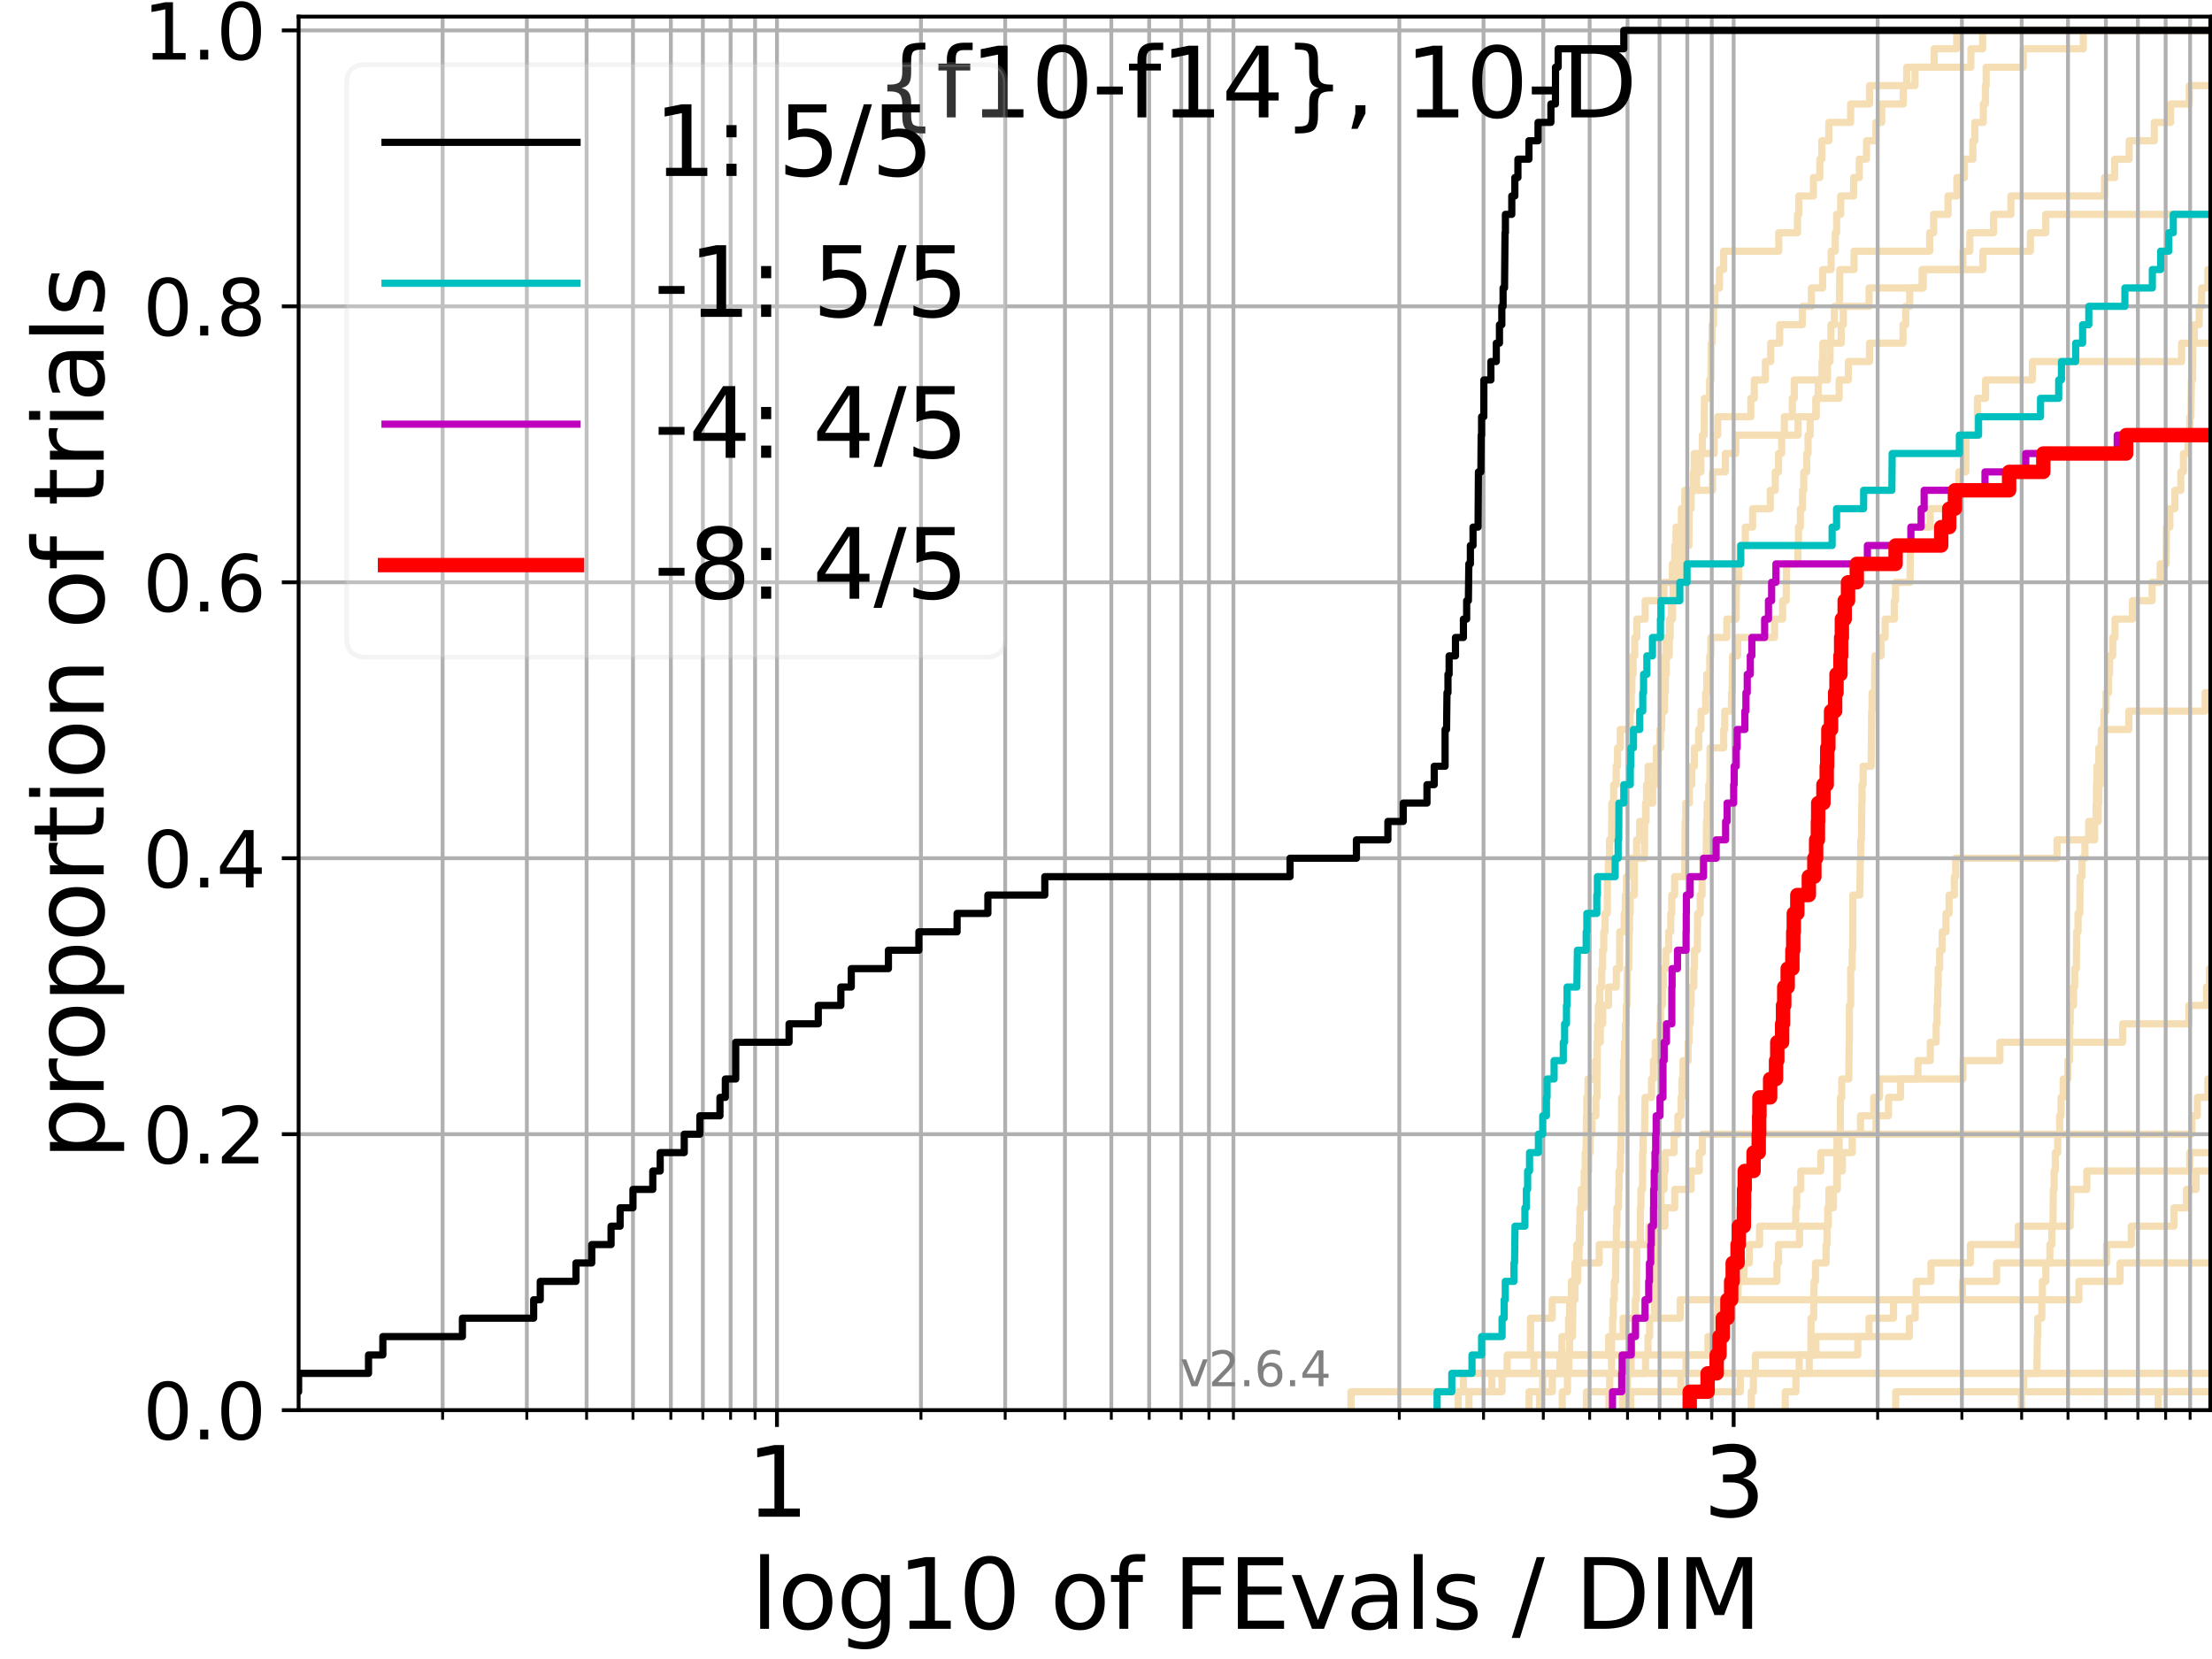 <?xml version="1.0" encoding="utf-8" standalone="no"?>
<!DOCTYPE svg PUBLIC "-//W3C//DTD SVG 1.1//EN"
  "http://www.w3.org/Graphics/SVG/1.1/DTD/svg11.dtd">
<svg xmlns:xlink="http://www.w3.org/1999/xlink" width="460.8pt" height="345.6pt" viewBox="0 0 460.8 345.6" xmlns="http://www.w3.org/2000/svg" version="1.1">
 <defs>
  <style type="text/css">*{stroke-linejoin: round; stroke-linecap: butt}</style>
 </defs>
 <g id="figure_1">
  <g id="patch_1">
   <path d="M 0 345.6 
L 460.8 345.6 
L 460.8 0 
L 0 0 
z
" style="fill: #ffffff"/>
  </g>
  <g id="axes_1">
   <g id="patch_2">
    <path d="M 62.208 293.76 
L 460.8 293.76 
L 460.8 3.456 
L 62.208 3.456 
z
" style="fill: #ffffff"/>
   </g>
   <g id="line2d_1">
    <path d="M 303.761 293.76 
L 303.761 289.928 
L 304.856 289.928 
L 304.856 286.095 
L 304.856 286.095 
L 304.856 286.095 
L 460.8 286.095 
" clip-path="url(#pd698250158)" style="fill: none; stroke: #f5deb3; stroke-width: 1.5; stroke-linecap: square"/>
   </g>
   <g id="line2d_2"/>
   <g id="line2d_3">
    <path d="M 364.826 293.76 
L 364.826 289.928 
L 365.265 289.928 
L 365.265 286.095 
L 365.676 286.095 
L 365.676 282.263 
L 378.282 282.263 
L 378.282 278.43 
L 397.749 278.43 
L 397.749 274.598 
L 398.963 274.598 
L 398.963 270.766 
L 399.194 270.766 
L 399.194 266.933 
L 402.258 266.933 
L 402.258 263.101 
L 410.479 263.101 
L 410.479 259.268 
L 420.435 259.268 
L 420.435 255.436 
L 431.256 255.436 
L 431.256 251.604 
L 431.371 251.604 
L 431.371 247.771 
L 434.717 247.771 
L 434.717 243.939 
L 456.171 243.939 
L 456.171 240.106 
L 456.171 240.106 
L 456.171 240.106 
L 460.8 240.106 
" clip-path="url(#pd698250158)" style="fill: none; stroke: #f5deb3; stroke-width: 1.5; stroke-linecap: square"/>
   </g>
   <g id="line2d_4">
    <path d="M 318.532 293.76 
L 318.532 289.928 
L 323.372 289.928 
L 323.372 286.095 
L 324.959 286.095 
L 324.959 282.263 
L 325.366 282.263 
L 325.366 278.43 
L 326.749 278.43 
L 326.749 274.598 
L 326.978 274.598 
L 326.978 270.766 
L 328.098 270.766 
L 328.098 266.933 
L 328.652 266.933 
L 328.652 263.101 
L 328.944 263.101 
L 328.944 259.268 
L 329.144 259.268 
L 329.18 251.604 
L 330.006 251.604 
L 330.068 243.939 
L 330.228 243.939 
L 330.228 240.106 
L 330.404 240.106 
L 330.492 232.442 
L 330.554 232.442 
L 330.554 228.609 
L 330.799 228.609 
L 330.799 224.777 
L 332.392 224.777 
L 332.392 220.944 
L 332.694 220.944 
L 332.694 217.112 
L 333.365 217.112 
L 333.365 213.28 
L 333.88 213.28 
L 333.88 209.447 
L 335.09 209.447 
L 335.09 205.615 
L 336.704 205.615 
L 336.704 201.782 
L 337.384 201.782 
L 337.421 194.118 
L 338.34 194.118 
L 338.34 190.285 
L 338.588 190.285 
L 338.588 186.453 
L 338.828 186.453 
L 338.828 182.621 
L 339.297 182.621 
L 339.297 178.788 
L 342.562 178.788 
L 342.609 171.123 
L 342.801 171.123 
L 342.801 167.291 
L 343.006 167.291 
L 343.006 163.459 
L 343.334 163.459 
L 343.334 159.626 
L 345.031 159.626 
L 345.031 155.794 
L 345.778 155.794 
L 345.778 151.961 
L 346.08 151.961 
L 346.08 148.129 
L 346.761 148.129 
L 346.761 144.297 
L 346.917 144.297 
L 346.917 140.464 
L 347.121 140.464 
L 347.121 136.632 
L 347.739 136.632 
L 347.739 132.799 
L 347.934 132.799 
L 347.934 128.967 
L 348.424 128.967 
L 348.424 125.135 
L 348.558 125.135 
L 348.558 121.302 
L 348.869 121.302 
L 348.886 113.637 
L 349.138 113.637 
L 349.138 109.805 
L 350.255 109.805 
L 350.255 105.973 
L 351.251 105.973 
L 351.251 102.14 
L 356.746 102.14 
L 356.746 98.308 
L 359.421 98.308 
L 359.421 94.475 
L 361.6 94.475 
L 361.6 90.643 
L 371.71 90.643 
L 371.71 86.811 
L 373.376 86.811 
L 373.376 82.978 
L 373.779 82.978 
L 373.779 79.146 
L 380.701 79.146 
L 380.701 75.313 
L 381.232 75.313 
L 381.232 71.481 
L 383.562 71.481 
L 383.562 67.649 
L 383.999 67.649 
L 383.999 63.816 
L 389.367 63.816 
L 389.367 59.984 
L 400.659 59.984 
L 400.659 56.151 
L 408.909 56.151 
L 408.909 52.319 
L 410.344 52.319 
L 410.344 48.487 
L 415.293 48.487 
L 415.293 44.654 
L 418.9 44.654 
L 418.9 40.822 
L 438.402 40.822 
L 438.402 36.989 
L 440.527 36.989 
L 440.527 33.157 
L 443.549 33.157 
L 443.549 29.325 
L 448.773 29.325 
L 448.773 25.492 
L 452.185 25.492 
L 452.185 21.66 
L 456.059 21.66 
L 456.059 17.827 
L 456.059 17.827 
L 460.8 17.827 
L 460.8 17.827 
" clip-path="url(#pd698250158)" style="fill: none; stroke: #f5deb3; stroke-width: 1.5; stroke-linecap: square"/>
   </g>
   <g id="line2d_5"/>
   <g id="line2d_6"/>
   <g id="line2d_7">
    <path d="M 337.979 293.76 
L 337.979 289.928 
L 338.893 289.928 
L 338.893 286.095 
L 339.789 286.095 
L 339.789 282.263 
L 339.945 282.263 
L 339.945 278.43 
L 340.548 278.43 
L 340.548 274.598 
L 340.666 274.598 
L 340.666 270.766 
L 340.888 270.766 
L 340.985 259.268 
L 341.703 259.268 
L 341.723 251.604 
L 341.838 251.604 
L 341.838 247.771 
L 342.182 247.771 
L 342.188 240.106 
L 342.296 240.106 
L 342.296 236.274 
L 342.589 236.274 
L 342.689 228.609 
L 344.046 228.609 
L 344.046 224.777 
L 344.436 224.777 
L 344.436 220.944 
L 344.823 220.944 
L 344.823 217.112 
L 345.784 217.112 
L 345.784 213.28 
L 345.92 213.28 
L 345.92 209.447 
L 346.306 209.447 
L 346.306 205.615 
L 346.488 205.615 
L 346.488 201.782 
L 347.008 201.782 
L 347.008 197.95 
L 347.621 197.95 
L 347.621 194.118 
L 348.051 194.118 
L 348.051 190.285 
L 348.261 190.285 
L 348.261 186.453 
L 348.852 186.453 
L 348.852 182.621 
L 350.962 182.621 
L 351.049 171.123 
L 351.164 171.123 
L 351.164 167.291 
L 351.931 167.291 
L 351.931 163.459 
L 352.426 163.459 
L 352.426 159.626 
L 352.963 159.626 
L 352.963 155.794 
L 353.874 155.794 
L 353.874 151.961 
L 354.352 151.961 
L 354.352 148.129 
L 355.319 148.129 
L 355.319 144.297 
L 355.556 144.297 
L 355.556 140.464 
L 356.177 140.464 
L 356.177 136.632 
L 356.395 136.632 
L 356.395 132.799 
L 359.736 132.799 
L 359.736 128.967 
L 361.647 128.967 
L 361.737 121.302 
L 362.195 121.302 
L 362.195 117.47 
L 362.498 117.47 
L 362.498 113.637 
L 363.576 113.637 
L 363.576 109.805 
L 365.099 109.805 
L 365.099 105.973 
L 368.778 105.973 
L 368.778 102.14 
L 369.814 102.14 
L 369.814 98.308 
L 370.5 98.308 
L 370.5 94.475 
L 371.154 94.475 
L 371.154 90.643 
L 374.573 90.643 
L 374.573 86.811 
L 378.276 86.811 
L 378.276 82.978 
L 383.13 82.978 
L 383.13 79.146 
L 385.048 79.146 
L 385.048 75.313 
L 389.454 75.313 
L 389.454 71.481 
L 396.44 71.481 
L 396.44 67.649 
L 397.001 67.649 
L 397.001 63.816 
L 397.831 63.816 
L 397.831 59.984 
L 400.418 59.984 
L 400.418 56.151 
L 413.073 56.151 
L 413.073 52.319 
L 422.974 52.319 
L 422.974 48.487 
L 426.172 48.487 
L 426.172 44.654 
L 461.8 44.654 
L 461.8 44.654 
" clip-path="url(#pd698250158)" style="fill: none; stroke: #f5deb3; stroke-width: 1.5; stroke-linecap: square"/>
   </g>
   <g id="line2d_8"/>
   <g id="line2d_9">
    <path d="M 335.161 293.76 
L 335.161 289.928 
L 335.335 289.928 
L 335.335 286.095 
L 335.71 286.095 
L 335.726 278.43 
L 335.936 278.43 
L 335.936 274.598 
L 336.083 274.598 
L 336.083 270.766 
L 336.291 270.766 
L 336.291 266.933 
L 336.559 266.933 
L 336.62 259.268 
L 336.704 259.268 
L 336.704 255.436 
L 336.833 255.436 
L 336.833 251.604 
L 337.173 251.604 
L 337.173 247.771 
L 337.286 247.771 
L 337.286 243.939 
L 337.556 243.939 
L 337.556 240.106 
L 337.668 240.106 
L 337.668 236.274 
L 337.779 236.274 
L 337.824 228.609 
L 338.186 228.609 
L 338.23 220.944 
L 338.413 220.944 
L 338.413 217.112 
L 338.603 217.112 
L 338.603 213.28 
L 338.785 213.28 
L 338.785 209.447 
L 338.937 209.447 
L 338.987 201.782 
L 339.283 201.782 
L 339.376 194.118 
L 339.462 194.118 
L 339.462 190.285 
L 339.611 190.285 
L 339.611 186.453 
L 340.471 186.453 
L 340.485 178.788 
L 340.936 178.788 
L 340.936 174.956 
L 341.567 174.956 
L 341.567 171.123 
L 342.907 171.123 
L 342.907 167.291 
L 344.277 167.291 
L 344.277 163.459 
L 344.81 163.459 
L 344.81 159.626 
L 345.443 159.626 
L 345.443 155.794 
L 345.895 155.794 
L 345.895 151.961 
L 346.159 151.961 
L 346.257 144.297 
L 346.537 144.297 
L 346.537 140.464 
L 346.821 140.464 
L 346.821 136.632 
L 347.02 136.632 
L 347.02 132.799 
L 347.822 132.799 
L 347.822 128.967 
L 348.174 128.967 
L 348.174 125.135 
L 349.587 125.135 
L 349.587 121.302 
L 350.021 121.302 
L 350.021 117.47 
L 350.532 117.47 
L 350.571 109.805 
L 350.742 109.805 
L 350.742 105.973 
L 350.984 105.973 
L 350.984 102.14 
L 352.795 102.14 
L 352.795 98.308 
L 352.937 98.308 
L 352.937 94.475 
L 357.09 94.475 
L 357.09 90.643 
L 357.83 90.643 
L 357.83 86.811 
L 364.73 86.811 
L 364.73 82.978 
L 365.446 82.978 
L 365.446 79.146 
L 367.765 79.146 
L 367.765 75.313 
L 368.872 75.313 
L 368.872 71.481 
L 370.74 71.481 
L 370.74 67.649 
L 375.462 67.649 
L 375.462 63.816 
L 377.348 63.816 
L 377.348 59.984 
L 379.695 59.984 
L 379.695 56.151 
L 381.46 56.151 
L 381.46 52.319 
L 382.315 52.319 
L 382.315 48.487 
L 382.598 48.487 
L 382.598 44.654 
L 383.451 44.654 
L 383.451 40.822 
L 386.147 40.822 
L 386.147 36.989 
L 387.321 36.989 
L 387.321 33.157 
L 388.827 33.157 
L 388.827 29.325 
L 390.786 29.325 
L 390.786 25.492 
L 391.991 25.492 
L 391.991 21.66 
L 396.499 21.66 
L 396.499 17.827 
L 397.203 17.827 
L 397.203 13.995 
L 410.565 13.995 
L 410.565 10.163 
L 413.017 10.163 
L 413.017 6.33 
L 413.017 6.33 
L 460.8 6.33 
L 460.8 6.33 
" clip-path="url(#pd698250158)" style="fill: none; stroke: #f5deb3; stroke-width: 1.5; stroke-linecap: square"/>
   </g>
   <g id="line2d_10"/>
   <g id="line2d_11">
    <path clip-path="url(#pd698250158)" style="fill: none; stroke: #f5deb3; stroke-width: 1.5; stroke-linecap: square"/>
   </g>
   <g id="line2d_12">
    <path d="M 281.437 293.76 
L 281.437 289.928 
L 312.897 289.928 
L 312.897 286.095 
L 319.539 286.095 
L 319.539 282.263 
L 335.114 282.263 
L 335.114 278.43 
L 338.134 278.43 
L 338.134 274.598 
L 350.009 274.598 
L 350.009 270.766 
L 433.068 270.766 
L 433.068 266.933 
L 441.649 266.933 
L 441.649 263.101 
L 461.8 263.101 
" clip-path="url(#pd698250158)" style="fill: none; stroke: #f5deb3; stroke-width: 1.5; stroke-linecap: square"/>
   </g>
   <g id="line2d_13"/>
   <g id="line2d_14">
    <path d="M 449.589 293.76 
L 449.589 289.928 
L 449.589 289.928 
L 449.589 289.928 
L 460.8 289.928 
" clip-path="url(#pd698250158)" style="fill: none; stroke: #f5deb3; stroke-width: 1.5; stroke-linecap: square"/>
   </g>
   <g id="line2d_15"/>
   <g id="line2d_16">
    <path clip-path="url(#pd698250158)" style="fill: none; stroke: #f5deb3; stroke-width: 1.5; stroke-linecap: square"/>
   </g>
   <g id="line2d_17">
    <path d="M 421.107 293.76 
L 421.107 289.928 
L 421.567 289.928 
L 421.567 286.095 
L 424.324 286.095 
L 424.416 278.43 
L 424.508 278.43 
L 424.508 274.598 
L 425.346 274.598 
L 425.346 270.766 
L 425.462 270.766 
L 425.462 266.933 
L 426.185 266.933 
L 426.185 263.101 
L 427.028 263.101 
L 427.028 259.268 
L 427.442 259.268 
L 427.442 255.436 
L 427.673 255.436 
L 427.742 247.771 
L 427.915 247.771 
L 427.915 243.939 
L 428.159 243.939 
L 428.159 240.106 
L 428.663 240.106 
L 428.663 236.274 
L 429.071 236.274 
L 429.071 232.442 
L 429.36 232.442 
L 429.36 228.609 
L 429.807 228.609 
L 429.807 224.777 
L 430.772 224.777 
L 430.772 220.944 
L 431.137 220.944 
L 431.153 213.28 
L 431.27 213.28 
L 431.27 209.447 
L 431.953 209.447 
L 431.953 205.615 
L 432.203 205.615 
L 432.203 201.782 
L 432.553 201.782 
L 432.603 194.118 
L 432.892 194.118 
L 432.892 190.285 
L 433.261 190.285 
L 433.33 182.621 
L 433.703 182.621 
L 433.703 178.788 
L 434.333 178.788 
L 434.333 174.956 
L 435.107 174.956 
L 435.107 171.123 
L 437.096 171.123 
L 437.096 167.291 
L 437.225 167.291 
L 437.225 163.459 
L 437.524 163.459 
L 437.524 159.626 
L 437.673 159.626 
L 437.752 151.961 
L 438.282 151.961 
L 438.282 148.129 
L 438.736 148.129 
L 438.736 144.297 
L 439.257 144.297 
L 439.257 140.464 
L 439.46 140.464 
L 439.46 136.632 
L 440.128 136.632 
L 440.128 132.799 
L 440.597 132.799 
L 440.597 128.967 
L 444.231 128.967 
L 444.231 125.135 
L 448.322 125.135 
L 448.322 121.302 
L 450.005 121.302 
L 450.005 117.47 
L 451.246 117.47 
L 451.319 109.805 
L 452.011 109.805 
L 452.011 105.973 
L 453.067 105.973 
L 453.067 102.14 
L 454.3 102.14 
L 454.3 98.308 
L 454.845 98.308 
L 454.845 94.475 
L 455.808 94.475 
L 455.808 90.643 
L 456.178 90.643 
L 456.178 86.811 
L 456.412 86.811 
L 456.508 79.146 
L 456.752 79.146 
L 456.795 71.481 
L 457.109 71.481 
L 457.109 67.649 
L 458.134 67.649 
L 458.134 63.816 
L 458.642 63.816 
L 458.642 59.984 
L 459.937 59.984 
L 459.937 56.151 
L 461.8 56.151 
L 461.8 56.151 
" clip-path="url(#pd698250158)" style="fill: none; stroke: #f5deb3; stroke-width: 1.5; stroke-linecap: square"/>
   </g>
   <g id="line2d_18">
    <path d="M 306.016 293.76 
L 306.016 289.928 
L 310.787 289.928 
L 310.787 286.095 
L 313.966 286.095 
L 313.966 282.263 
L 318.82 282.263 
L 318.82 278.43 
L 318.832 278.43 
L 318.832 274.598 
L 323.351 274.598 
L 323.351 270.766 
L 327.339 270.766 
L 327.339 266.933 
L 328.246 266.933 
L 328.246 263.101 
L 333.151 263.101 
L 333.151 259.268 
L 343.536 259.268 
L 343.536 255.436 
L 346.833 255.436 
L 346.833 251.604 
L 348.869 251.604 
L 348.869 247.771 
L 352.283 247.771 
L 352.283 243.939 
L 353.976 243.939 
L 353.976 240.106 
L 354.63 240.106 
L 354.63 236.274 
L 390.823 236.274 
L 390.823 232.442 
L 393.407 232.442 
L 393.407 228.609 
L 395.91 228.609 
L 395.91 224.777 
L 399.538 224.777 
L 399.538 220.944 
L 402.12 220.944 
L 402.12 217.112 
L 403.341 217.112 
L 403.341 213.28 
L 403.507 213.28 
L 403.507 209.447 
L 403.664 209.447 
L 403.664 205.615 
L 403.761 205.615 
L 403.761 201.782 
L 404.064 201.782 
L 404.064 197.95 
L 404.583 197.95 
L 404.583 194.118 
L 405.378 194.118 
L 405.378 190.285 
L 406.031 190.285 
L 406.031 186.453 
L 407.126 186.453 
L 407.126 182.621 
L 407.402 182.621 
L 407.402 178.788 
L 428.512 178.788 
L 428.512 174.956 
L 436.362 174.956 
L 436.362 171.123 
L 436.67 171.123 
L 436.67 167.291 
L 436.744 167.291 
L 436.744 163.459 
L 436.84 163.459 
L 436.84 159.626 
L 437.234 159.626 
L 437.234 155.794 
L 438.253 155.794 
L 438.253 151.961 
L 443.478 151.961 
L 443.478 148.129 
L 459.382 148.129 
L 459.382 144.297 
L 461.8 144.297 
" clip-path="url(#pd698250158)" style="fill: none; stroke: #f5deb3; stroke-width: 1.5; stroke-linecap: square"/>
   </g>
   <g id="line2d_19"/>
   <g id="line2d_20">
    <path d="M 339.711 293.76 
L 339.711 289.928 
L 362.532 289.928 
L 362.532 286.095 
L 376.899 286.095 
L 376.899 282.263 
L 387.008 282.263 
L 387.008 278.43 
L 389.351 278.43 
L 389.351 274.598 
L 394.456 274.598 
L 394.456 270.766 
L 408.807 270.766 
L 408.807 266.933 
L 415.924 266.933 
L 415.924 263.101 
L 438.839 263.101 
L 438.839 259.268 
L 443.984 259.268 
L 443.984 255.436 
L 452.875 255.436 
L 452.875 251.604 
L 455.484 251.604 
L 455.484 247.771 
L 457.478 247.771 
L 457.478 243.939 
L 461.8 243.939 
" clip-path="url(#pd698250158)" style="fill: none; stroke: #f5deb3; stroke-width: 1.5; stroke-linecap: square"/>
   </g>
   <g id="line2d_21"/>
   <g id="line2d_22">
    <path d="M 320.723 293.76 
L 320.723 289.928 
L 321.379 289.928 
L 321.379 286.095 
L 326.335 286.095 
L 326.335 282.263 
L 355.796 282.263 
L 355.796 278.43 
L 357.218 278.43 
L 357.218 274.598 
L 357.844 274.598 
L 357.844 270.766 
L 362.073 270.766 
L 362.073 266.933 
L 370.164 266.933 
L 370.164 263.101 
L 370.496 263.101 
L 370.496 259.268 
L 374.867 259.268 
L 374.867 255.436 
L 380.882 255.436 
L 380.882 251.604 
L 381.931 251.604 
L 381.931 247.771 
L 382.745 247.771 
L 382.745 243.939 
L 383.796 243.939 
L 383.796 240.106 
L 385.855 240.106 
L 385.855 236.274 
L 387.571 236.274 
L 387.571 232.442 
L 390.345 232.442 
L 390.345 228.609 
L 391.53 228.609 
L 391.53 224.777 
L 408.916 224.777 
L 408.916 220.944 
L 416.625 220.944 
L 416.625 217.112 
L 442.193 217.112 
L 442.193 213.28 
L 455.988 213.28 
L 455.988 209.447 
L 459.659 209.447 
L 459.659 205.615 
L 460.276 205.615 
L 460.276 201.782 
L 461.636 201.782 
L 461.636 197.95 
L 461.8 197.95 
" clip-path="url(#pd698250158)" style="fill: none; stroke: #f5deb3; stroke-width: 1.5; stroke-linecap: square"/>
   </g>
   <g id="line2d_23">
    <path clip-path="url(#pd698250158)" style="fill: none; stroke: #f5deb3; stroke-width: 1.5; stroke-linecap: square"/>
   </g>
   <g id="line2d_24">
    <path d="M 338.149 293.76 
L 338.149 289.928 
L 339.038 289.928 
L 339.038 286.095 
L 342.788 286.095 
L 342.788 282.263 
L 343.307 282.263 
L 343.307 278.43 
L 343.652 278.43 
L 343.652 274.598 
L 344.652 274.598 
L 344.659 266.933 
L 344.792 266.933 
L 344.792 263.101 
L 345.3 263.101 
L 345.3 259.268 
L 345.45 259.268 
L 345.45 255.436 
L 345.605 255.436 
L 345.605 251.604 
L 346.006 251.604 
L 346.006 247.771 
L 346.658 247.771 
L 346.658 243.939 
L 346.905 243.939 
L 346.905 240.106 
L 348.748 240.106 
L 348.748 236.274 
L 349.542 236.274 
L 349.542 232.442 
L 350.205 232.442 
L 350.205 228.609 
L 350.383 228.609 
L 350.383 224.777 
L 350.604 224.777 
L 350.604 220.944 
L 351.673 220.944 
L 351.673 217.112 
L 351.883 217.112 
L 351.883 213.28 
L 352.107 213.28 
L 352.107 209.447 
L 352.288 209.447 
L 352.288 205.615 
L 352.848 205.615 
L 352.848 201.782 
L 352.979 201.782 
L 352.979 197.95 
L 353.581 197.95 
L 353.643 190.285 
L 354.185 190.285 
L 354.185 186.453 
L 354.564 186.453 
L 354.564 182.621 
L 354.74 182.621 
L 354.74 178.788 
L 355.452 178.788 
L 355.482 171.123 
L 355.63 171.123 
L 355.63 167.291 
L 355.963 167.291 
L 355.963 163.459 
L 356.187 163.459 
L 356.24 155.794 
L 359.078 155.794 
L 359.078 151.961 
L 359.295 151.961 
L 359.295 148.129 
L 360.7 148.129 
L 360.7 144.297 
L 360.826 144.297 
L 360.918 136.632 
L 361.979 136.632 
L 361.979 132.799 
L 369.683 132.799 
L 369.683 128.967 
L 371.349 128.967 
L 371.349 125.135 
L 372.098 125.135 
L 372.175 117.47 
L 374.538 117.47 
L 374.538 113.637 
L 374.662 113.637 
L 374.662 109.805 
L 375.059 109.805 
L 375.059 105.973 
L 375.496 105.973 
L 375.496 102.14 
L 375.757 102.14 
L 375.757 98.308 
L 376.373 98.308 
L 376.373 94.475 
L 376.655 94.475 
L 376.655 90.643 
L 377.097 90.643 
L 377.097 86.811 
L 378.354 86.811 
L 378.354 82.978 
L 378.768 82.978 
L 378.768 79.146 
L 379.542 79.146 
L 379.542 75.313 
L 379.734 75.313 
L 379.734 71.481 
L 381.419 71.481 
L 381.419 67.649 
L 382.144 67.649 
L 382.144 63.816 
L 383.197 63.816 
L 383.262 56.151 
L 386.235 56.151 
L 386.235 52.319 
L 401.993 52.319 
L 401.993 48.487 
L 402.813 48.487 
L 402.813 44.654 
L 405.811 44.654 
L 405.811 40.822 
L 407.646 40.822 
L 407.646 36.989 
L 409.231 36.989 
L 409.231 33.157 
L 410.997 33.157 
L 410.997 29.325 
L 411.396 29.325 
L 411.396 25.492 
L 413.157 25.492 
L 413.157 21.66 
L 413.592 21.66 
L 413.592 17.827 
L 413.756 17.827 
L 413.756 13.995 
L 421.484 13.995 
L 421.484 10.163 
L 433.991 10.163 
L 433.991 6.33 
L 433.991 6.33 
L 460.8 6.33 
L 460.8 6.33 
" clip-path="url(#pd698250158)" style="fill: none; stroke: #f5deb3; stroke-width: 1.5; stroke-linecap: square"/>
   </g>
   <g id="line2d_25"/>
   <g id="line2d_26">
    <path d="M 371.903 293.76 
L 371.903 289.928 
L 374.133 289.928 
L 374.133 286.095 
L 374.814 286.095 
L 374.814 282.263 
L 377.238 282.263 
L 377.28 274.598 
L 377.813 274.598 
L 377.901 266.933 
L 378.194 266.933 
L 378.194 263.101 
L 380.405 263.101 
L 380.405 259.268 
L 380.601 259.268 
L 380.601 255.436 
L 380.75 255.436 
L 380.75 251.604 
L 380.989 251.604 
L 380.989 247.771 
L 382.611 247.771 
L 382.695 236.274 
L 383.369 236.274 
L 383.392 228.609 
L 383.671 228.609 
L 383.671 224.777 
L 385.13 224.777 
L 385.219 217.112 
L 385.251 217.112 
L 385.266 209.447 
L 385.521 209.447 
L 385.528 201.782 
L 385.835 201.782 
L 385.835 197.95 
L 385.952 197.95 
L 385.979 186.453 
L 387.437 186.453 
L 387.531 178.788 
L 387.642 178.788 
L 387.642 174.956 
L 387.78 174.956 
L 387.848 167.291 
L 387.901 167.291 
L 387.901 163.459 
L 388.122 163.459 
L 388.122 159.626 
L 389.793 159.626 
L 389.902 148.129 
L 389.993 148.129 
L 389.993 144.297 
L 390.508 144.297 
L 390.57 136.632 
L 391.87 136.632 
L 391.87 132.799 
L 392.705 132.799 
L 392.705 128.967 
L 394.622 128.967 
L 394.622 125.135 
L 394.882 125.135 
L 394.882 121.302 
L 397.901 121.302 
L 397.973 113.637 
L 398.121 113.637 
L 398.121 109.805 
L 402.088 109.805 
L 402.088 105.973 
L 407.667 105.973 
L 407.667 102.14 
L 408.041 102.14 
L 408.041 98.308 
L 409.519 98.308 
L 409.535 90.643 
L 411.921 90.643 
L 411.939 82.978 
L 413.632 82.978 
L 413.632 79.146 
L 423.391 79.146 
L 423.391 75.313 
L 454.467 75.313 
L 454.467 71.481 
L 461.8 71.481 
L 461.8 71.481 
" clip-path="url(#pd698250158)" style="fill: none; stroke: #f5deb3; stroke-width: 1.5; stroke-linecap: square"/>
   </g>
   <g id="line2d_27">
    <path d="M 330.483 293.76 
L 330.483 289.928 
L 350.155 289.928 
L 350.155 286.095 
L 351.229 286.095 
L 351.229 282.263 
L 356.636 282.263 
L 356.636 278.43 
L 357.194 278.43 
L 357.194 274.598 
L 359.489 274.598 
L 359.489 270.766 
L 360.485 270.766 
L 360.485 266.933 
L 363.284 266.933 
L 363.284 263.101 
L 364.402 263.101 
L 364.402 259.268 
L 366.544 259.268 
L 366.544 255.436 
L 374.088 255.436 
L 374.088 251.604 
L 374.29 251.604 
L 374.29 247.771 
L 375.135 247.771 
L 375.135 243.939 
L 379.298 243.939 
L 379.298 240.106 
L 383.114 240.106 
L 383.114 236.274 
L 456.614 236.274 
L 456.614 232.442 
L 457.745 232.442 
L 457.745 228.609 
L 459.941 228.609 
L 459.941 224.777 
L 460.883 224.777 
L 460.883 220.944 
L 461.8 220.944 
" clip-path="url(#pd698250158)" style="fill: none; stroke: #f5deb3; stroke-width: 1.5; stroke-linecap: square"/>
   </g>
   <g id="line2d_28">
    <path d="M 325.455 293.76 
L 325.455 289.928 
L 326.528 289.928 
L 326.528 286.095 
L 326.816 286.095 
L 326.816 282.263 
L 326.978 282.263 
L 326.978 278.43 
L 327.575 278.43 
L 327.678 270.766 
L 328.033 270.766 
L 328.098 263.101 
L 328.477 263.101 
L 328.477 259.268 
L 329.008 259.268 
L 329.008 255.436 
L 329.171 255.436 
L 329.171 251.604 
L 329.388 251.604 
L 329.388 247.771 
L 330.059 247.771 
L 330.059 243.939 
L 330.973 243.939 
L 330.973 240.106 
L 331.25 240.106 
L 331.25 236.274 
L 331.637 236.274 
L 331.637 232.442 
L 332.451 232.442 
L 332.451 228.609 
L 332.677 228.609 
L 332.752 217.112 
L 332.802 217.112 
L 332.802 213.28 
L 332.96 213.28 
L 332.96 209.447 
L 333.266 209.447 
L 333.266 205.615 
L 333.668 205.615 
L 333.668 201.782 
L 333.84 201.782 
L 333.84 197.95 
L 334.091 197.95 
L 334.091 194.118 
L 334.357 194.118 
L 334.357 190.285 
L 334.813 190.285 
L 334.869 182.621 
L 335.051 182.621 
L 335.051 178.788 
L 335.288 178.788 
L 335.288 174.956 
L 335.71 174.956 
L 335.773 167.291 
L 336.16 167.291 
L 336.16 163.459 
L 336.681 163.459 
L 336.681 159.626 
L 336.962 159.626 
L 336.962 155.794 
L 337.526 155.794 
L 337.526 151.961 
L 339.583 151.961 
L 339.583 148.129 
L 339.81 148.129 
L 339.81 144.297 
L 339.945 144.297 
L 339.945 140.464 
L 340.198 140.464 
L 340.198 136.632 
L 340.548 136.632 
L 340.548 132.799 
L 340.992 132.799 
L 340.992 128.967 
L 342.715 128.967 
L 342.715 125.135 
L 346.616 125.135 
L 346.616 121.302 
L 348.389 121.302 
L 348.389 117.47 
L 349.908 117.47 
L 349.908 113.637 
L 351.829 113.637 
L 351.888 105.973 
L 352.304 105.973 
L 352.304 102.14 
L 353.431 102.14 
L 353.431 98.308 
L 354.322 98.308 
L 354.322 94.475 
L 354.625 94.475 
L 354.625 90.643 
L 355.021 90.643 
L 355.06 82.978 
L 356.138 82.978 
L 356.138 79.146 
L 356.419 79.146 
L 356.472 71.481 
L 356.669 71.481 
L 356.669 67.649 
L 356.952 67.649 
L 356.952 63.816 
L 357.251 63.816 
L 357.251 59.984 
L 358.206 59.984 
L 358.206 56.151 
L 359.069 56.151 
L 359.069 52.319 
L 370.545 52.319 
L 370.545 48.487 
L 374.446 48.487 
L 374.446 44.654 
L 374.725 44.654 
L 374.725 40.822 
L 377.766 40.822 
L 377.766 36.989 
L 379.101 36.989 
L 379.101 33.157 
L 379.522 33.157 
L 379.522 29.325 
L 380.978 29.325 
L 380.978 25.492 
L 385.516 25.492 
L 385.516 21.66 
L 389.454 21.66 
L 389.454 17.827 
L 398.936 17.827 
L 398.936 13.995 
L 402.927 13.995 
L 402.927 10.163 
L 407.615 10.163 
L 407.615 6.33 
L 407.615 6.33 
L 460.8 6.33 
L 460.8 6.33 
" clip-path="url(#pd698250158)" style="fill: none; stroke: #f5deb3; stroke-width: 1.5; stroke-linecap: square"/>
   </g>
   <g id="line2d_29">
    <path d="M 394.912 293.76 
L 394.912 289.928 
L 394.912 289.928 
L 394.912 289.928 
L 460.8 289.928 
" clip-path="url(#pd698250158)" style="fill: none; stroke: #f5deb3; stroke-width: 1.5; stroke-linecap: square"/>
   </g>
   <g id="line2d_30"/>
   <g id="matplotlib.axis_1">
    <g id="xtick_1">
     <g id="line2d_31">
      <path d="M 161.856 293.76 
L 161.856 3.456 
" clip-path="url(#pd698250158)" style="fill: none; stroke: #b0b0b0; stroke-width: 0.8; stroke-linecap: square"/>
     </g>
     <g id="line2d_32">
      <defs>
       <path id="mc9b5b7bfde" d="M 0 0 
L 0 3.5 
" style="stroke: #000000; stroke-width: 0.8"/>
      </defs>
      <g>
       <use xlink:href="#mc9b5b7bfde" x="161.856" y="293.76" style="stroke: #000000; stroke-width: 0.8"/>
      </g>
     </g>
     <g id="text_1">
      <!-- 1 -->
      <g transform="translate(155.494 315.957) scale(0.2 -0.2)">
       <defs>
        <path id="DejaVuSans-31" d="M 794 531 
L 1825 531 
L 1825 4091 
L 703 3866 
L 703 4441 
L 1819 4666 
L 2450 4666 
L 2450 531 
L 3481 531 
L 3481 0 
L 794 0 
L 794 531 
z
" transform="scale(0.016)"/>
       </defs>
       <use xlink:href="#DejaVuSans-31"/>
      </g>
     </g>
    </g>
    <g id="xtick_2">
     <g id="line2d_33">
      <path d="M 361.152 293.76 
L 361.152 3.456 
" clip-path="url(#pd698250158)" style="fill: none; stroke: #b0b0b0; stroke-width: 0.8; stroke-linecap: square"/>
     </g>
     <g id="line2d_34">
      <g>
       <use xlink:href="#mc9b5b7bfde" x="361.152" y="293.76" style="stroke: #000000; stroke-width: 0.8"/>
      </g>
     </g>
     <g id="text_2">
      <!-- 3 -->
      <g transform="translate(354.789 315.957) scale(0.2 -0.2)">
       <defs>
        <path id="DejaVuSans-33" d="M 2597 2516 
Q 3050 2419 3304 2112 
Q 3559 1806 3559 1356 
Q 3559 666 3084 287 
Q 2609 -91 1734 -91 
Q 1441 -91 1130 -33 
Q 819 25 488 141 
L 488 750 
Q 750 597 1062 519 
Q 1375 441 1716 441 
Q 2309 441 2620 675 
Q 2931 909 2931 1356 
Q 2931 1769 2642 2001 
Q 2353 2234 1838 2234 
L 1294 2234 
L 1294 2753 
L 1863 2753 
Q 2328 2753 2575 2939 
Q 2822 3125 2822 3475 
Q 2822 3834 2567 4026 
Q 2313 4219 1838 4219 
Q 1578 4219 1281 4162 
Q 984 4106 628 3988 
L 628 4550 
Q 988 4650 1302 4700 
Q 1616 4750 1894 4750 
Q 2613 4750 3031 4423 
Q 3450 4097 3450 3541 
Q 3450 3153 3228 2886 
Q 3006 2619 2597 2516 
z
" transform="scale(0.016)"/>
       </defs>
       <use xlink:href="#DejaVuSans-33"/>
      </g>
     </g>
    </g>
    <g id="xtick_3">
     <g id="line2d_35">
      <path d="M 92.205 293.76 
L 92.205 3.456 
" clip-path="url(#pd698250158)" style="fill: none; stroke: #b0b0b0; stroke-width: 0.8; stroke-linecap: square"/>
     </g>
     <g id="line2d_36">
      <defs>
       <path id="m380e194a55" d="M 0 0 
L 0 2 
" style="stroke: #000000; stroke-width: 0.6"/>
      </defs>
      <g>
       <use xlink:href="#m380e194a55" x="92.205" y="293.76" style="stroke: #000000; stroke-width: 0.6"/>
      </g>
     </g>
    </g>
    <g id="xtick_4">
     <g id="line2d_37">
      <path d="M 109.752 293.76 
L 109.752 3.456 
" clip-path="url(#pd698250158)" style="fill: none; stroke: #b0b0b0; stroke-width: 0.8; stroke-linecap: square"/>
     </g>
     <g id="line2d_38">
      <g>
       <use xlink:href="#m380e194a55" x="109.752" y="293.76" style="stroke: #000000; stroke-width: 0.6"/>
      </g>
     </g>
    </g>
    <g id="xtick_5">
     <g id="line2d_39">
      <path d="M 122.202 293.76 
L 122.202 3.456 
" clip-path="url(#pd698250158)" style="fill: none; stroke: #b0b0b0; stroke-width: 0.8; stroke-linecap: square"/>
     </g>
     <g id="line2d_40">
      <g>
       <use xlink:href="#m380e194a55" x="122.202" y="293.76" style="stroke: #000000; stroke-width: 0.6"/>
      </g>
     </g>
    </g>
    <g id="xtick_6">
     <g id="line2d_41">
      <path d="M 131.859 293.76 
L 131.859 3.456 
" clip-path="url(#pd698250158)" style="fill: none; stroke: #b0b0b0; stroke-width: 0.8; stroke-linecap: square"/>
     </g>
     <g id="line2d_42">
      <g>
       <use xlink:href="#m380e194a55" x="131.859" y="293.76" style="stroke: #000000; stroke-width: 0.6"/>
      </g>
     </g>
    </g>
    <g id="xtick_7">
     <g id="line2d_43">
      <path d="M 139.749 293.76 
L 139.749 3.456 
" clip-path="url(#pd698250158)" style="fill: none; stroke: #b0b0b0; stroke-width: 0.8; stroke-linecap: square"/>
     </g>
     <g id="line2d_44">
      <g>
       <use xlink:href="#m380e194a55" x="139.749" y="293.76" style="stroke: #000000; stroke-width: 0.6"/>
      </g>
     </g>
    </g>
    <g id="xtick_8">
     <g id="line2d_45">
      <path d="M 146.42 293.76 
L 146.42 3.456 
" clip-path="url(#pd698250158)" style="fill: none; stroke: #b0b0b0; stroke-width: 0.8; stroke-linecap: square"/>
     </g>
     <g id="line2d_46">
      <g>
       <use xlink:href="#m380e194a55" x="146.42" y="293.76" style="stroke: #000000; stroke-width: 0.6"/>
      </g>
     </g>
    </g>
    <g id="xtick_9">
     <g id="line2d_47">
      <path d="M 152.199 293.76 
L 152.199 3.456 
" clip-path="url(#pd698250158)" style="fill: none; stroke: #b0b0b0; stroke-width: 0.8; stroke-linecap: square"/>
     </g>
     <g id="line2d_48">
      <g>
       <use xlink:href="#m380e194a55" x="152.199" y="293.76" style="stroke: #000000; stroke-width: 0.6"/>
      </g>
     </g>
    </g>
    <g id="xtick_10">
     <g id="line2d_49">
      <path d="M 157.296 293.76 
L 157.296 3.456 
" clip-path="url(#pd698250158)" style="fill: none; stroke: #b0b0b0; stroke-width: 0.8; stroke-linecap: square"/>
     </g>
     <g id="line2d_50">
      <g>
       <use xlink:href="#m380e194a55" x="157.296" y="293.76" style="stroke: #000000; stroke-width: 0.6"/>
      </g>
     </g>
    </g>
    <g id="xtick_11">
     <g id="line2d_51">
      <path d="M 191.853 293.76 
L 191.853 3.456 
" clip-path="url(#pd698250158)" style="fill: none; stroke: #b0b0b0; stroke-width: 0.8; stroke-linecap: square"/>
     </g>
     <g id="line2d_52">
      <g>
       <use xlink:href="#m380e194a55" x="191.853" y="293.76" style="stroke: #000000; stroke-width: 0.6"/>
      </g>
     </g>
    </g>
    <g id="xtick_12">
     <g id="line2d_53">
      <path d="M 209.4 293.76 
L 209.4 3.456 
" clip-path="url(#pd698250158)" style="fill: none; stroke: #b0b0b0; stroke-width: 0.8; stroke-linecap: square"/>
     </g>
     <g id="line2d_54">
      <g>
       <use xlink:href="#m380e194a55" x="209.4" y="293.76" style="stroke: #000000; stroke-width: 0.6"/>
      </g>
     </g>
    </g>
    <g id="xtick_13">
     <g id="line2d_55">
      <path d="M 221.85 293.76 
L 221.85 3.456 
" clip-path="url(#pd698250158)" style="fill: none; stroke: #b0b0b0; stroke-width: 0.8; stroke-linecap: square"/>
     </g>
     <g id="line2d_56">
      <g>
       <use xlink:href="#m380e194a55" x="221.85" y="293.76" style="stroke: #000000; stroke-width: 0.6"/>
      </g>
     </g>
    </g>
    <g id="xtick_14">
     <g id="line2d_57">
      <path d="M 231.507 293.76 
L 231.507 3.456 
" clip-path="url(#pd698250158)" style="fill: none; stroke: #b0b0b0; stroke-width: 0.8; stroke-linecap: square"/>
     </g>
     <g id="line2d_58">
      <g>
       <use xlink:href="#m380e194a55" x="231.507" y="293.76" style="stroke: #000000; stroke-width: 0.6"/>
      </g>
     </g>
    </g>
    <g id="xtick_15">
     <g id="line2d_59">
      <path d="M 239.397 293.76 
L 239.397 3.456 
" clip-path="url(#pd698250158)" style="fill: none; stroke: #b0b0b0; stroke-width: 0.8; stroke-linecap: square"/>
     </g>
     <g id="line2d_60">
      <g>
       <use xlink:href="#m380e194a55" x="239.397" y="293.76" style="stroke: #000000; stroke-width: 0.6"/>
      </g>
     </g>
    </g>
    <g id="xtick_16">
     <g id="line2d_61">
      <path d="M 246.068 293.76 
L 246.068 3.456 
" clip-path="url(#pd698250158)" style="fill: none; stroke: #b0b0b0; stroke-width: 0.8; stroke-linecap: square"/>
     </g>
     <g id="line2d_62">
      <g>
       <use xlink:href="#m380e194a55" x="246.068" y="293.76" style="stroke: #000000; stroke-width: 0.6"/>
      </g>
     </g>
    </g>
    <g id="xtick_17">
     <g id="line2d_63">
      <path d="M 251.847 293.76 
L 251.847 3.456 
" clip-path="url(#pd698250158)" style="fill: none; stroke: #b0b0b0; stroke-width: 0.8; stroke-linecap: square"/>
     </g>
     <g id="line2d_64">
      <g>
       <use xlink:href="#m380e194a55" x="251.847" y="293.76" style="stroke: #000000; stroke-width: 0.6"/>
      </g>
     </g>
    </g>
    <g id="xtick_18">
     <g id="line2d_65">
      <path d="M 256.944 293.76 
L 256.944 3.456 
" clip-path="url(#pd698250158)" style="fill: none; stroke: #b0b0b0; stroke-width: 0.8; stroke-linecap: square"/>
     </g>
     <g id="line2d_66">
      <g>
       <use xlink:href="#m380e194a55" x="256.944" y="293.76" style="stroke: #000000; stroke-width: 0.6"/>
      </g>
     </g>
    </g>
    <g id="xtick_19">
     <g id="line2d_67">
      <path d="M 291.501 293.76 
L 291.501 3.456 
" clip-path="url(#pd698250158)" style="fill: none; stroke: #b0b0b0; stroke-width: 0.8; stroke-linecap: square"/>
     </g>
     <g id="line2d_68">
      <g>
       <use xlink:href="#m380e194a55" x="291.501" y="293.76" style="stroke: #000000; stroke-width: 0.6"/>
      </g>
     </g>
    </g>
    <g id="xtick_20">
     <g id="line2d_69">
      <path d="M 309.048 293.76 
L 309.048 3.456 
" clip-path="url(#pd698250158)" style="fill: none; stroke: #b0b0b0; stroke-width: 0.8; stroke-linecap: square"/>
     </g>
     <g id="line2d_70">
      <g>
       <use xlink:href="#m380e194a55" x="309.048" y="293.76" style="stroke: #000000; stroke-width: 0.6"/>
      </g>
     </g>
    </g>
    <g id="xtick_21">
     <g id="line2d_71">
      <path d="M 321.498 293.76 
L 321.498 3.456 
" clip-path="url(#pd698250158)" style="fill: none; stroke: #b0b0b0; stroke-width: 0.8; stroke-linecap: square"/>
     </g>
     <g id="line2d_72">
      <g>
       <use xlink:href="#m380e194a55" x="321.498" y="293.76" style="stroke: #000000; stroke-width: 0.6"/>
      </g>
     </g>
    </g>
    <g id="xtick_22">
     <g id="line2d_73">
      <path d="M 331.155 293.76 
L 331.155 3.456 
" clip-path="url(#pd698250158)" style="fill: none; stroke: #b0b0b0; stroke-width: 0.8; stroke-linecap: square"/>
     </g>
     <g id="line2d_74">
      <g>
       <use xlink:href="#m380e194a55" x="331.155" y="293.76" style="stroke: #000000; stroke-width: 0.6"/>
      </g>
     </g>
    </g>
    <g id="xtick_23">
     <g id="line2d_75">
      <path d="M 339.045 293.76 
L 339.045 3.456 
" clip-path="url(#pd698250158)" style="fill: none; stroke: #b0b0b0; stroke-width: 0.8; stroke-linecap: square"/>
     </g>
     <g id="line2d_76">
      <g>
       <use xlink:href="#m380e194a55" x="339.045" y="293.76" style="stroke: #000000; stroke-width: 0.6"/>
      </g>
     </g>
    </g>
    <g id="xtick_24">
     <g id="line2d_77">
      <path d="M 345.716 293.76 
L 345.716 3.456 
" clip-path="url(#pd698250158)" style="fill: none; stroke: #b0b0b0; stroke-width: 0.8; stroke-linecap: square"/>
     </g>
     <g id="line2d_78">
      <g>
       <use xlink:href="#m380e194a55" x="345.716" y="293.76" style="stroke: #000000; stroke-width: 0.6"/>
      </g>
     </g>
    </g>
    <g id="xtick_25">
     <g id="line2d_79">
      <path d="M 351.495 293.76 
L 351.495 3.456 
" clip-path="url(#pd698250158)" style="fill: none; stroke: #b0b0b0; stroke-width: 0.8; stroke-linecap: square"/>
     </g>
     <g id="line2d_80">
      <g>
       <use xlink:href="#m380e194a55" x="351.495" y="293.76" style="stroke: #000000; stroke-width: 0.6"/>
      </g>
     </g>
    </g>
    <g id="xtick_26">
     <g id="line2d_81">
      <path d="M 356.592 293.76 
L 356.592 3.456 
" clip-path="url(#pd698250158)" style="fill: none; stroke: #b0b0b0; stroke-width: 0.8; stroke-linecap: square"/>
     </g>
     <g id="line2d_82">
      <g>
       <use xlink:href="#m380e194a55" x="356.592" y="293.76" style="stroke: #000000; stroke-width: 0.6"/>
      </g>
     </g>
    </g>
    <g id="xtick_27">
     <g id="line2d_83">
      <path d="M 391.149 293.76 
L 391.149 3.456 
" clip-path="url(#pd698250158)" style="fill: none; stroke: #b0b0b0; stroke-width: 0.8; stroke-linecap: square"/>
     </g>
     <g id="line2d_84">
      <g>
       <use xlink:href="#m380e194a55" x="391.149" y="293.76" style="stroke: #000000; stroke-width: 0.6"/>
      </g>
     </g>
    </g>
    <g id="xtick_28">
     <g id="line2d_85">
      <path d="M 408.696 293.76 
L 408.696 3.456 
" clip-path="url(#pd698250158)" style="fill: none; stroke: #b0b0b0; stroke-width: 0.8; stroke-linecap: square"/>
     </g>
     <g id="line2d_86">
      <g>
       <use xlink:href="#m380e194a55" x="408.696" y="293.76" style="stroke: #000000; stroke-width: 0.6"/>
      </g>
     </g>
    </g>
    <g id="xtick_29">
     <g id="line2d_87">
      <path d="M 421.146 293.76 
L 421.146 3.456 
" clip-path="url(#pd698250158)" style="fill: none; stroke: #b0b0b0; stroke-width: 0.8; stroke-linecap: square"/>
     </g>
     <g id="line2d_88">
      <g>
       <use xlink:href="#m380e194a55" x="421.146" y="293.76" style="stroke: #000000; stroke-width: 0.6"/>
      </g>
     </g>
    </g>
    <g id="xtick_30">
     <g id="line2d_89">
      <path d="M 430.803 293.76 
L 430.803 3.456 
" clip-path="url(#pd698250158)" style="fill: none; stroke: #b0b0b0; stroke-width: 0.8; stroke-linecap: square"/>
     </g>
     <g id="line2d_90">
      <g>
       <use xlink:href="#m380e194a55" x="430.803" y="293.76" style="stroke: #000000; stroke-width: 0.6"/>
      </g>
     </g>
    </g>
    <g id="xtick_31">
     <g id="line2d_91">
      <path d="M 438.693 293.76 
L 438.693 3.456 
" clip-path="url(#pd698250158)" style="fill: none; stroke: #b0b0b0; stroke-width: 0.8; stroke-linecap: square"/>
     </g>
     <g id="line2d_92">
      <g>
       <use xlink:href="#m380e194a55" x="438.693" y="293.76" style="stroke: #000000; stroke-width: 0.6"/>
      </g>
     </g>
    </g>
    <g id="xtick_32">
     <g id="line2d_93">
      <path d="M 445.364 293.76 
L 445.364 3.456 
" clip-path="url(#pd698250158)" style="fill: none; stroke: #b0b0b0; stroke-width: 0.8; stroke-linecap: square"/>
     </g>
     <g id="line2d_94">
      <g>
       <use xlink:href="#m380e194a55" x="445.364" y="293.76" style="stroke: #000000; stroke-width: 0.6"/>
      </g>
     </g>
    </g>
    <g id="xtick_33">
     <g id="line2d_95">
      <path d="M 451.143 293.76 
L 451.143 3.456 
" clip-path="url(#pd698250158)" style="fill: none; stroke: #b0b0b0; stroke-width: 0.8; stroke-linecap: square"/>
     </g>
     <g id="line2d_96">
      <g>
       <use xlink:href="#m380e194a55" x="451.143" y="293.76" style="stroke: #000000; stroke-width: 0.6"/>
      </g>
     </g>
    </g>
    <g id="xtick_34">
     <g id="line2d_97">
      <path d="M 456.24 293.76 
L 456.24 3.456 
" clip-path="url(#pd698250158)" style="fill: none; stroke: #b0b0b0; stroke-width: 0.8; stroke-linecap: square"/>
     </g>
     <g id="line2d_98">
      <g>
       <use xlink:href="#m380e194a55" x="456.24" y="293.76" style="stroke: #000000; stroke-width: 0.6"/>
      </g>
     </g>
    </g>
    <g id="text_3">
     <!-- log10 of FEvals / DIM -->
     <g transform="translate(156.431 339.313) scale(0.2 -0.2)">
      <defs>
       <path id="DejaVuSans-6c" d="M 603 4863 
L 1178 4863 
L 1178 0 
L 603 0 
L 603 4863 
z
" transform="scale(0.016)"/>
       <path id="DejaVuSans-6f" d="M 1959 3097 
Q 1497 3097 1228 2736 
Q 959 2375 959 1747 
Q 959 1119 1226 758 
Q 1494 397 1959 397 
Q 2419 397 2687 759 
Q 2956 1122 2956 1747 
Q 2956 2369 2687 2733 
Q 2419 3097 1959 3097 
z
M 1959 3584 
Q 2709 3584 3137 3096 
Q 3566 2609 3566 1747 
Q 3566 888 3137 398 
Q 2709 -91 1959 -91 
Q 1206 -91 779 398 
Q 353 888 353 1747 
Q 353 2609 779 3096 
Q 1206 3584 1959 3584 
z
" transform="scale(0.016)"/>
       <path id="DejaVuSans-67" d="M 2906 1791 
Q 2906 2416 2648 2759 
Q 2391 3103 1925 3103 
Q 1463 3103 1205 2759 
Q 947 2416 947 1791 
Q 947 1169 1205 825 
Q 1463 481 1925 481 
Q 2391 481 2648 825 
Q 2906 1169 2906 1791 
z
M 3481 434 
Q 3481 -459 3084 -895 
Q 2688 -1331 1869 -1331 
Q 1566 -1331 1297 -1286 
Q 1028 -1241 775 -1147 
L 775 -588 
Q 1028 -725 1275 -790 
Q 1522 -856 1778 -856 
Q 2344 -856 2625 -561 
Q 2906 -266 2906 331 
L 2906 616 
Q 2728 306 2450 153 
Q 2172 0 1784 0 
Q 1141 0 747 490 
Q 353 981 353 1791 
Q 353 2603 747 3093 
Q 1141 3584 1784 3584 
Q 2172 3584 2450 3431 
Q 2728 3278 2906 2969 
L 2906 3500 
L 3481 3500 
L 3481 434 
z
" transform="scale(0.016)"/>
       <path id="DejaVuSans-30" d="M 2034 4250 
Q 1547 4250 1301 3770 
Q 1056 3291 1056 2328 
Q 1056 1369 1301 889 
Q 1547 409 2034 409 
Q 2525 409 2770 889 
Q 3016 1369 3016 2328 
Q 3016 3291 2770 3770 
Q 2525 4250 2034 4250 
z
M 2034 4750 
Q 2819 4750 3233 4129 
Q 3647 3509 3647 2328 
Q 3647 1150 3233 529 
Q 2819 -91 2034 -91 
Q 1250 -91 836 529 
Q 422 1150 422 2328 
Q 422 3509 836 4129 
Q 1250 4750 2034 4750 
z
" transform="scale(0.016)"/>
       <path id="DejaVuSans-20" transform="scale(0.016)"/>
       <path id="DejaVuSans-66" d="M 2375 4863 
L 2375 4384 
L 1825 4384 
Q 1516 4384 1395 4259 
Q 1275 4134 1275 3809 
L 1275 3500 
L 2222 3500 
L 2222 3053 
L 1275 3053 
L 1275 0 
L 697 0 
L 697 3053 
L 147 3053 
L 147 3500 
L 697 3500 
L 697 3744 
Q 697 4328 969 4595 
Q 1241 4863 1831 4863 
L 2375 4863 
z
" transform="scale(0.016)"/>
       <path id="DejaVuSans-46" d="M 628 4666 
L 3309 4666 
L 3309 4134 
L 1259 4134 
L 1259 2759 
L 3109 2759 
L 3109 2228 
L 1259 2228 
L 1259 0 
L 628 0 
L 628 4666 
z
" transform="scale(0.016)"/>
       <path id="DejaVuSans-45" d="M 628 4666 
L 3578 4666 
L 3578 4134 
L 1259 4134 
L 1259 2753 
L 3481 2753 
L 3481 2222 
L 1259 2222 
L 1259 531 
L 3634 531 
L 3634 0 
L 628 0 
L 628 4666 
z
" transform="scale(0.016)"/>
       <path id="DejaVuSans-76" d="M 191 3500 
L 800 3500 
L 1894 563 
L 2988 3500 
L 3597 3500 
L 2284 0 
L 1503 0 
L 191 3500 
z
" transform="scale(0.016)"/>
       <path id="DejaVuSans-61" d="M 2194 1759 
Q 1497 1759 1228 1600 
Q 959 1441 959 1056 
Q 959 750 1161 570 
Q 1363 391 1709 391 
Q 2188 391 2477 730 
Q 2766 1069 2766 1631 
L 2766 1759 
L 2194 1759 
z
M 3341 1997 
L 3341 0 
L 2766 0 
L 2766 531 
Q 2569 213 2275 61 
Q 1981 -91 1556 -91 
Q 1019 -91 701 211 
Q 384 513 384 1019 
Q 384 1609 779 1909 
Q 1175 2209 1959 2209 
L 2766 2209 
L 2766 2266 
Q 2766 2663 2505 2880 
Q 2244 3097 1772 3097 
Q 1472 3097 1187 3025 
Q 903 2953 641 2809 
L 641 3341 
Q 956 3463 1253 3523 
Q 1550 3584 1831 3584 
Q 2591 3584 2966 3190 
Q 3341 2797 3341 1997 
z
" transform="scale(0.016)"/>
       <path id="DejaVuSans-73" d="M 2834 3397 
L 2834 2853 
Q 2591 2978 2328 3040 
Q 2066 3103 1784 3103 
Q 1356 3103 1142 2972 
Q 928 2841 928 2578 
Q 928 2378 1081 2264 
Q 1234 2150 1697 2047 
L 1894 2003 
Q 2506 1872 2764 1633 
Q 3022 1394 3022 966 
Q 3022 478 2636 193 
Q 2250 -91 1575 -91 
Q 1294 -91 989 -36 
Q 684 19 347 128 
L 347 722 
Q 666 556 975 473 
Q 1284 391 1588 391 
Q 1994 391 2212 530 
Q 2431 669 2431 922 
Q 2431 1156 2273 1281 
Q 2116 1406 1581 1522 
L 1381 1569 
Q 847 1681 609 1914 
Q 372 2147 372 2553 
Q 372 3047 722 3315 
Q 1072 3584 1716 3584 
Q 2034 3584 2315 3537 
Q 2597 3491 2834 3397 
z
" transform="scale(0.016)"/>
       <path id="DejaVuSans-2f" d="M 1625 4666 
L 2156 4666 
L 531 -594 
L 0 -594 
L 1625 4666 
z
" transform="scale(0.016)"/>
       <path id="DejaVuSans-44" d="M 1259 4147 
L 1259 519 
L 2022 519 
Q 2988 519 3436 956 
Q 3884 1394 3884 2338 
Q 3884 3275 3436 3711 
Q 2988 4147 2022 4147 
L 1259 4147 
z
M 628 4666 
L 1925 4666 
Q 3281 4666 3915 4102 
Q 4550 3538 4550 2338 
Q 4550 1131 3912 565 
Q 3275 0 1925 0 
L 628 0 
L 628 4666 
z
" transform="scale(0.016)"/>
       <path id="DejaVuSans-49" d="M 628 4666 
L 1259 4666 
L 1259 0 
L 628 0 
L 628 4666 
z
" transform="scale(0.016)"/>
       <path id="DejaVuSans-4d" d="M 628 4666 
L 1569 4666 
L 2759 1491 
L 3956 4666 
L 4897 4666 
L 4897 0 
L 4281 0 
L 4281 4097 
L 3078 897 
L 2444 897 
L 1241 4097 
L 1241 0 
L 628 0 
L 628 4666 
z
" transform="scale(0.016)"/>
      </defs>
      <use xlink:href="#DejaVuSans-6c"/>
      <use xlink:href="#DejaVuSans-6f" x="27.783"/>
      <use xlink:href="#DejaVuSans-67" x="88.965"/>
      <use xlink:href="#DejaVuSans-31" x="152.441"/>
      <use xlink:href="#DejaVuSans-30" x="216.064"/>
      <use xlink:href="#DejaVuSans-20" x="279.688"/>
      <use xlink:href="#DejaVuSans-6f" x="311.475"/>
      <use xlink:href="#DejaVuSans-66" x="372.656"/>
      <use xlink:href="#DejaVuSans-20" x="407.861"/>
      <use xlink:href="#DejaVuSans-46" x="439.648"/>
      <use xlink:href="#DejaVuSans-45" x="497.168"/>
      <use xlink:href="#DejaVuSans-76" x="560.352"/>
      <use xlink:href="#DejaVuSans-61" x="619.531"/>
      <use xlink:href="#DejaVuSans-6c" x="680.811"/>
      <use xlink:href="#DejaVuSans-73" x="708.594"/>
      <use xlink:href="#DejaVuSans-20" x="760.693"/>
      <use xlink:href="#DejaVuSans-2f" x="792.48"/>
      <use xlink:href="#DejaVuSans-20" x="826.172"/>
      <use xlink:href="#DejaVuSans-44" x="857.959"/>
      <use xlink:href="#DejaVuSans-49" x="934.961"/>
      <use xlink:href="#DejaVuSans-4d" x="964.453"/>
     </g>
    </g>
   </g>
   <g id="matplotlib.axis_2">
    <g id="ytick_1">
     <g id="line2d_99">
      <path d="M 62.208 293.76 
L 460.8 293.76 
" clip-path="url(#pd698250158)" style="fill: none; stroke: #b0b0b0; stroke-width: 0.8; stroke-linecap: square"/>
     </g>
     <g id="line2d_100">
      <defs>
       <path id="mc959a05f15" d="M 0 0 
L -3.5 0 
" style="stroke: #000000; stroke-width: 0.8"/>
      </defs>
      <g>
       <use xlink:href="#mc959a05f15" x="62.208" y="293.76" style="stroke: #000000; stroke-width: 0.8"/>
      </g>
     </g>
     <g id="text_4">
      <!-- 0.0 -->
      <g transform="translate(29.763 299.839) scale(0.16 -0.16)">
       <defs>
        <path id="DejaVuSans-2e" d="M 684 794 
L 1344 794 
L 1344 0 
L 684 0 
L 684 794 
z
" transform="scale(0.016)"/>
       </defs>
       <use xlink:href="#DejaVuSans-30"/>
       <use xlink:href="#DejaVuSans-2e" x="63.623"/>
       <use xlink:href="#DejaVuSans-30" x="95.41"/>
      </g>
     </g>
    </g>
    <g id="ytick_2">
     <g id="line2d_101">
      <path d="M 62.208 236.274 
L 460.8 236.274 
" clip-path="url(#pd698250158)" style="fill: none; stroke: #b0b0b0; stroke-width: 0.8; stroke-linecap: square"/>
     </g>
     <g id="line2d_102">
      <g>
       <use xlink:href="#mc959a05f15" x="62.208" y="236.274" style="stroke: #000000; stroke-width: 0.8"/>
      </g>
     </g>
     <g id="text_5">
      <!-- 0.2 -->
      <g transform="translate(29.763 242.353) scale(0.16 -0.16)">
       <defs>
        <path id="DejaVuSans-32" d="M 1228 531 
L 3431 531 
L 3431 0 
L 469 0 
L 469 531 
Q 828 903 1448 1529 
Q 2069 2156 2228 2338 
Q 2531 2678 2651 2914 
Q 2772 3150 2772 3378 
Q 2772 3750 2511 3984 
Q 2250 4219 1831 4219 
Q 1534 4219 1204 4116 
Q 875 4013 500 3803 
L 500 4441 
Q 881 4594 1212 4672 
Q 1544 4750 1819 4750 
Q 2544 4750 2975 4387 
Q 3406 4025 3406 3419 
Q 3406 3131 3298 2873 
Q 3191 2616 2906 2266 
Q 2828 2175 2409 1742 
Q 1991 1309 1228 531 
z
" transform="scale(0.016)"/>
       </defs>
       <use xlink:href="#DejaVuSans-30"/>
       <use xlink:href="#DejaVuSans-2e" x="63.623"/>
       <use xlink:href="#DejaVuSans-32" x="95.41"/>
      </g>
     </g>
    </g>
    <g id="ytick_3">
     <g id="line2d_103">
      <path d="M 62.208 178.788 
L 460.8 178.788 
" clip-path="url(#pd698250158)" style="fill: none; stroke: #b0b0b0; stroke-width: 0.8; stroke-linecap: square"/>
     </g>
     <g id="line2d_104">
      <g>
       <use xlink:href="#mc959a05f15" x="62.208" y="178.788" style="stroke: #000000; stroke-width: 0.8"/>
      </g>
     </g>
     <g id="text_6">
      <!-- 0.4 -->
      <g transform="translate(29.763 184.867) scale(0.16 -0.16)">
       <defs>
        <path id="DejaVuSans-34" d="M 2419 4116 
L 825 1625 
L 2419 1625 
L 2419 4116 
z
M 2253 4666 
L 3047 4666 
L 3047 1625 
L 3713 1625 
L 3713 1100 
L 3047 1100 
L 3047 0 
L 2419 0 
L 2419 1100 
L 313 1100 
L 313 1709 
L 2253 4666 
z
" transform="scale(0.016)"/>
       </defs>
       <use xlink:href="#DejaVuSans-30"/>
       <use xlink:href="#DejaVuSans-2e" x="63.623"/>
       <use xlink:href="#DejaVuSans-34" x="95.41"/>
      </g>
     </g>
    </g>
    <g id="ytick_4">
     <g id="line2d_105">
      <path d="M 62.208 121.302 
L 460.8 121.302 
" clip-path="url(#pd698250158)" style="fill: none; stroke: #b0b0b0; stroke-width: 0.8; stroke-linecap: square"/>
     </g>
     <g id="line2d_106">
      <g>
       <use xlink:href="#mc959a05f15" x="62.208" y="121.302" style="stroke: #000000; stroke-width: 0.8"/>
      </g>
     </g>
     <g id="text_7">
      <!-- 0.6 -->
      <g transform="translate(29.763 127.381) scale(0.16 -0.16)">
       <defs>
        <path id="DejaVuSans-36" d="M 2113 2584 
Q 1688 2584 1439 2293 
Q 1191 2003 1191 1497 
Q 1191 994 1439 701 
Q 1688 409 2113 409 
Q 2538 409 2786 701 
Q 3034 994 3034 1497 
Q 3034 2003 2786 2293 
Q 2538 2584 2113 2584 
z
M 3366 4563 
L 3366 3988 
Q 3128 4100 2886 4159 
Q 2644 4219 2406 4219 
Q 1781 4219 1451 3797 
Q 1122 3375 1075 2522 
Q 1259 2794 1537 2939 
Q 1816 3084 2150 3084 
Q 2853 3084 3261 2657 
Q 3669 2231 3669 1497 
Q 3669 778 3244 343 
Q 2819 -91 2113 -91 
Q 1303 -91 875 529 
Q 447 1150 447 2328 
Q 447 3434 972 4092 
Q 1497 4750 2381 4750 
Q 2619 4750 2861 4703 
Q 3103 4656 3366 4563 
z
" transform="scale(0.016)"/>
       </defs>
       <use xlink:href="#DejaVuSans-30"/>
       <use xlink:href="#DejaVuSans-2e" x="63.623"/>
       <use xlink:href="#DejaVuSans-36" x="95.41"/>
      </g>
     </g>
    </g>
    <g id="ytick_5">
     <g id="line2d_107">
      <path d="M 62.208 63.816 
L 460.8 63.816 
" clip-path="url(#pd698250158)" style="fill: none; stroke: #b0b0b0; stroke-width: 0.8; stroke-linecap: square"/>
     </g>
     <g id="line2d_108">
      <g>
       <use xlink:href="#mc959a05f15" x="62.208" y="63.816" style="stroke: #000000; stroke-width: 0.8"/>
      </g>
     </g>
     <g id="text_8">
      <!-- 0.8 -->
      <g transform="translate(29.763 69.895) scale(0.16 -0.16)">
       <defs>
        <path id="DejaVuSans-38" d="M 2034 2216 
Q 1584 2216 1326 1975 
Q 1069 1734 1069 1313 
Q 1069 891 1326 650 
Q 1584 409 2034 409 
Q 2484 409 2743 651 
Q 3003 894 3003 1313 
Q 3003 1734 2745 1975 
Q 2488 2216 2034 2216 
z
M 1403 2484 
Q 997 2584 770 2862 
Q 544 3141 544 3541 
Q 544 4100 942 4425 
Q 1341 4750 2034 4750 
Q 2731 4750 3128 4425 
Q 3525 4100 3525 3541 
Q 3525 3141 3298 2862 
Q 3072 2584 2669 2484 
Q 3125 2378 3379 2068 
Q 3634 1759 3634 1313 
Q 3634 634 3220 271 
Q 2806 -91 2034 -91 
Q 1263 -91 848 271 
Q 434 634 434 1313 
Q 434 1759 690 2068 
Q 947 2378 1403 2484 
z
M 1172 3481 
Q 1172 3119 1398 2916 
Q 1625 2713 2034 2713 
Q 2441 2713 2670 2916 
Q 2900 3119 2900 3481 
Q 2900 3844 2670 4047 
Q 2441 4250 2034 4250 
Q 1625 4250 1398 4047 
Q 1172 3844 1172 3481 
z
" transform="scale(0.016)"/>
       </defs>
       <use xlink:href="#DejaVuSans-30"/>
       <use xlink:href="#DejaVuSans-2e" x="63.623"/>
       <use xlink:href="#DejaVuSans-38" x="95.41"/>
      </g>
     </g>
    </g>
    <g id="ytick_6">
     <g id="line2d_109">
      <path d="M 62.208 6.33 
L 460.8 6.33 
" clip-path="url(#pd698250158)" style="fill: none; stroke: #b0b0b0; stroke-width: 0.8; stroke-linecap: square"/>
     </g>
     <g id="line2d_110">
      <g>
       <use xlink:href="#mc959a05f15" x="62.208" y="6.33" style="stroke: #000000; stroke-width: 0.8"/>
      </g>
     </g>
     <g id="text_9">
      <!-- 1.0 -->
      <g transform="translate(29.763 12.409) scale(0.16 -0.16)">
       <use xlink:href="#DejaVuSans-31"/>
       <use xlink:href="#DejaVuSans-2e" x="63.623"/>
       <use xlink:href="#DejaVuSans-30" x="95.41"/>
      </g>
     </g>
    </g>
    <g id="text_10">
     <!-- proportion of trials -->
     <g transform="translate(21.604 241.614) rotate(-90) scale(0.2 -0.2)">
      <defs>
       <path id="DejaVuSans-70" d="M 1159 525 
L 1159 -1331 
L 581 -1331 
L 581 3500 
L 1159 3500 
L 1159 2969 
Q 1341 3281 1617 3432 
Q 1894 3584 2278 3584 
Q 2916 3584 3314 3078 
Q 3713 2572 3713 1747 
Q 3713 922 3314 415 
Q 2916 -91 2278 -91 
Q 1894 -91 1617 61 
Q 1341 213 1159 525 
z
M 3116 1747 
Q 3116 2381 2855 2742 
Q 2594 3103 2138 3103 
Q 1681 3103 1420 2742 
Q 1159 2381 1159 1747 
Q 1159 1113 1420 752 
Q 1681 391 2138 391 
Q 2594 391 2855 752 
Q 3116 1113 3116 1747 
z
" transform="scale(0.016)"/>
       <path id="DejaVuSans-72" d="M 2631 2963 
Q 2534 3019 2420 3045 
Q 2306 3072 2169 3072 
Q 1681 3072 1420 2755 
Q 1159 2438 1159 1844 
L 1159 0 
L 581 0 
L 581 3500 
L 1159 3500 
L 1159 2956 
Q 1341 3275 1631 3429 
Q 1922 3584 2338 3584 
Q 2397 3584 2469 3576 
Q 2541 3569 2628 3553 
L 2631 2963 
z
" transform="scale(0.016)"/>
       <path id="DejaVuSans-74" d="M 1172 4494 
L 1172 3500 
L 2356 3500 
L 2356 3053 
L 1172 3053 
L 1172 1153 
Q 1172 725 1289 603 
Q 1406 481 1766 481 
L 2356 481 
L 2356 0 
L 1766 0 
Q 1100 0 847 248 
Q 594 497 594 1153 
L 594 3053 
L 172 3053 
L 172 3500 
L 594 3500 
L 594 4494 
L 1172 4494 
z
" transform="scale(0.016)"/>
       <path id="DejaVuSans-69" d="M 603 3500 
L 1178 3500 
L 1178 0 
L 603 0 
L 603 3500 
z
M 603 4863 
L 1178 4863 
L 1178 4134 
L 603 4134 
L 603 4863 
z
" transform="scale(0.016)"/>
       <path id="DejaVuSans-6e" d="M 3513 2113 
L 3513 0 
L 2938 0 
L 2938 2094 
Q 2938 2591 2744 2837 
Q 2550 3084 2163 3084 
Q 1697 3084 1428 2787 
Q 1159 2491 1159 1978 
L 1159 0 
L 581 0 
L 581 3500 
L 1159 3500 
L 1159 2956 
Q 1366 3272 1645 3428 
Q 1925 3584 2291 3584 
Q 2894 3584 3203 3211 
Q 3513 2838 3513 2113 
z
" transform="scale(0.016)"/>
      </defs>
      <use xlink:href="#DejaVuSans-70"/>
      <use xlink:href="#DejaVuSans-72" x="63.477"/>
      <use xlink:href="#DejaVuSans-6f" x="102.34"/>
      <use xlink:href="#DejaVuSans-70" x="163.521"/>
      <use xlink:href="#DejaVuSans-6f" x="226.998"/>
      <use xlink:href="#DejaVuSans-72" x="288.18"/>
      <use xlink:href="#DejaVuSans-74" x="329.293"/>
      <use xlink:href="#DejaVuSans-69" x="368.502"/>
      <use xlink:href="#DejaVuSans-6f" x="396.285"/>
      <use xlink:href="#DejaVuSans-6e" x="457.467"/>
      <use xlink:href="#DejaVuSans-20" x="520.846"/>
      <use xlink:href="#DejaVuSans-6f" x="552.633"/>
      <use xlink:href="#DejaVuSans-66" x="613.814"/>
      <use xlink:href="#DejaVuSans-20" x="649.02"/>
      <use xlink:href="#DejaVuSans-74" x="680.807"/>
      <use xlink:href="#DejaVuSans-72" x="720.016"/>
      <use xlink:href="#DejaVuSans-69" x="761.129"/>
      <use xlink:href="#DejaVuSans-61" x="788.912"/>
      <use xlink:href="#DejaVuSans-6c" x="850.191"/>
      <use xlink:href="#DejaVuSans-73" x="877.975"/>
     </g>
    </g>
   </g>
   <g id="line2d_111">
    <path d="M 10.104 293.76 
L 10.104 289.928 
L 62.208 289.928 
L 62.208 286.095 
L 76.769 286.095 
L 76.769 282.263 
L 79.755 282.263 
L 79.755 278.43 
L 96.33 278.43 
L 96.33 274.598 
L 111.171 274.598 
L 111.171 270.766 
L 112.545 270.766 
L 112.545 266.933 
L 119.982 266.933 
L 119.982 263.101 
L 123.271 263.101 
L 123.271 259.268 
L 127.299 259.268 
L 127.299 255.436 
L 129.181 255.436 
L 129.181 251.604 
L 131.859 251.604 
L 131.859 247.771 
L 135.984 247.771 
L 135.984 243.939 
L 137.529 243.939 
L 137.529 240.106 
L 142.542 240.106 
L 142.542 236.274 
L 145.798 236.274 
L 145.798 232.442 
L 149.979 232.442 
L 149.979 228.609 
L 151.103 228.609 
L 151.103 224.777 
L 153.268 224.777 
L 153.268 217.112 
L 164.378 217.112 
L 164.378 213.28 
L 170.462 213.28 
L 170.462 209.447 
L 175.163 209.447 
L 175.163 205.615 
L 177.335 205.615 
L 177.335 201.782 
L 185.074 201.782 
L 185.074 197.95 
L 191.418 197.95 
L 191.418 194.118 
L 199.381 194.118 
L 199.381 190.285 
L 205.792 190.285 
L 205.792 186.453 
L 217.65 186.453 
L 217.65 182.621 
L 268.74 182.621 
L 268.74 178.788 
L 282.568 178.788 
L 282.568 174.956 
L 289.122 174.956 
L 289.122 171.123 
L 292.316 171.123 
L 292.316 167.291 
L 297.266 167.291 
L 297.266 163.459 
L 298.774 163.459 
L 298.774 159.626 
L 301.037 159.626 
L 301.037 151.961 
L 301.348 151.961 
L 301.434 144.297 
L 301.64 144.297 
L 301.64 140.464 
L 301.879 140.464 
L 301.879 136.632 
L 303.203 136.632 
L 303.203 132.799 
L 304.856 132.799 
L 304.856 128.967 
L 305.534 128.967 
L 305.534 125.135 
L 305.892 125.135 
L 305.985 117.47 
L 306.309 117.47 
L 306.309 113.637 
L 306.859 113.637 
L 306.859 109.805 
L 307.908 109.805 
L 307.982 98.308 
L 308.497 98.308 
L 308.555 90.643 
L 308.642 90.643 
L 308.642 86.811 
L 309.106 86.811 
L 309.12 79.146 
L 310.579 79.146 
L 310.579 75.313 
L 311.706 75.313 
L 311.706 71.481 
L 312.365 71.481 
L 312.365 67.649 
L 312.857 67.649 
L 312.857 63.816 
L 313.12 63.816 
L 313.12 59.984 
L 313.421 59.984 
L 313.526 48.487 
L 313.603 48.487 
L 313.603 44.654 
L 314.933 44.654 
L 314.933 40.822 
L 315.571 40.822 
L 315.571 36.989 
L 316.211 36.989 
L 316.211 33.157 
L 318.508 33.157 
L 318.508 29.325 
L 320.402 29.325 
L 320.402 25.492 
L 323.081 25.492 
L 323.081 21.66 
L 324.03 21.66 
L 324.04 13.995 
L 324.598 13.995 
L 324.598 10.163 
L 338.266 10.163 
L 338.266 6.33 
L 338.266 6.33 
L 460.8 6.33 
L 460.8 6.33 
" clip-path="url(#pd698250158)" style="fill: none; stroke: #000000; stroke-width: 1.5; stroke-linecap: square"/>
   </g>
   <g id="line2d_112">
    <path clip-path="url(#pd698250158)" style="fill: none; stroke: #000000; stroke-width: 1.5; stroke-linecap: square"/>
   </g>
   <g id="line2d_113">
    <path d="M 299.373 293.76 
L 299.373 289.928 
L 302.437 289.928 
L 302.437 286.095 
L 306.646 286.095 
L 306.646 282.263 
L 308.642 282.263 
L 308.642 278.43 
L 312.91 278.43 
L 312.91 274.598 
L 313.343 274.598 
L 313.343 270.766 
L 313.578 270.766 
L 313.578 266.933 
L 315.384 266.933 
L 315.384 263.101 
L 315.509 263.101 
L 315.608 255.436 
L 317.666 255.436 
L 317.666 251.604 
L 317.972 251.604 
L 317.972 247.771 
L 318.229 247.771 
L 318.229 243.939 
L 318.636 243.939 
L 318.636 240.106 
L 320.48 240.106 
L 320.48 236.274 
L 321.379 236.274 
L 321.379 232.442 
L 322.153 232.442 
L 322.153 228.609 
L 322.281 228.609 
L 322.281 224.777 
L 323.743 224.777 
L 323.743 220.944 
L 325.662 220.944 
L 325.662 217.112 
L 325.936 217.112 
L 325.936 213.28 
L 326.325 213.28 
L 326.325 209.447 
L 326.451 209.447 
L 326.451 205.615 
L 328.486 205.615 
L 328.597 197.95 
L 330.431 197.95 
L 330.431 194.118 
L 330.571 194.118 
L 330.571 190.285 
L 332.644 190.285 
L 332.644 186.453 
L 332.769 186.453 
L 332.769 182.621 
L 336.467 182.621 
L 336.467 178.788 
L 337.09 178.788 
L 337.09 174.956 
L 337.203 174.956 
L 337.249 167.291 
L 338.266 167.291 
L 338.266 163.459 
L 339.618 163.459 
L 339.618 159.626 
L 339.732 159.626 
L 339.732 155.794 
L 340.282 155.794 
L 340.282 151.961 
L 341.587 151.961 
L 341.587 148.129 
L 342.222 148.129 
L 342.222 144.297 
L 342.389 144.297 
L 342.389 140.464 
L 343.078 140.464 
L 343.078 136.632 
L 344.232 136.632 
L 344.232 132.799 
L 345.901 132.799 
L 345.901 128.967 
L 346.018 128.967 
L 346.018 125.135 
L 349.942 125.135 
L 349.942 121.302 
L 351.441 121.302 
L 351.441 117.47 
L 362.637 117.47 
L 362.637 113.637 
L 381.668 113.637 
L 381.668 109.805 
L 382.59 109.805 
L 382.59 105.973 
L 388.229 105.973 
L 388.229 102.14 
L 394.111 102.14 
L 394.176 94.475 
L 408.172 94.475 
L 408.172 90.643 
L 412.172 90.643 
L 412.172 86.811 
L 425.08 86.811 
L 425.08 82.978 
L 428.866 82.978 
L 428.866 79.146 
L 429.438 79.146 
L 429.438 75.313 
L 432.395 75.313 
L 432.395 71.481 
L 433.843 71.481 
L 433.843 67.649 
L 435.138 67.649 
L 435.138 63.816 
L 442.656 63.816 
L 442.656 59.984 
L 448.371 59.984 
L 448.371 56.151 
L 450.1 56.151 
L 450.1 52.319 
L 451.802 52.319 
L 451.802 48.487 
L 452.736 48.487 
L 452.736 44.654 
L 452.736 44.654 
L 460.8 44.654 
L 460.8 44.654 
" clip-path="url(#pd698250158)" style="fill: none; stroke: #00bfbf; stroke-width: 1.5; stroke-linecap: square"/>
   </g>
   <g id="line2d_114">
    <path clip-path="url(#pd698250158)" style="fill: none; stroke: #00bfbf; stroke-width: 1.5; stroke-linecap: square"/>
   </g>
   <g id="line2d_115">
    <path d="M 335.912 293.76 
L 335.912 289.928 
L 337.831 289.928 
L 337.831 286.095 
L 337.92 286.095 
L 337.92 282.263 
L 339.824 282.263 
L 339.824 278.43 
L 340.708 278.43 
L 340.708 274.598 
L 342.689 274.598 
L 342.689 270.766 
L 343.457 270.766 
L 343.457 266.933 
L 343.614 266.933 
L 343.614 263.101 
L 343.879 263.101 
L 343.879 259.268 
L 343.995 259.268 
L 343.995 255.436 
L 344.455 255.436 
L 344.455 251.604 
L 344.487 251.604 
L 344.487 247.771 
L 344.608 247.771 
L 344.608 243.939 
L 344.766 243.939 
L 344.766 240.106 
L 344.911 240.106 
L 344.911 236.274 
L 345.012 236.274 
L 345.012 232.442 
L 345.815 232.442 
L 345.815 228.609 
L 346.428 228.609 
L 346.428 224.777 
L 346.434 224.777 
L 346.434 220.944 
L 346.676 220.944 
L 346.676 217.112 
L 347.157 217.112 
L 347.157 213.28 
L 348.273 213.28 
L 348.273 209.447 
L 348.273 209.447 
L 348.273 205.615 
L 348.325 205.615 
L 348.325 201.782 
L 349.451 201.782 
L 349.451 197.95 
L 351.24 197.95 
L 351.24 194.118 
L 351.273 194.118 
L 351.273 190.285 
L 351.305 190.285 
L 351.305 186.453 
L 352.091 186.453 
L 352.091 182.621 
L 354.881 182.621 
L 354.881 178.788 
L 357.501 178.788 
L 357.501 174.956 
L 359.48 174.956 
L 359.48 171.123 
L 359.789 171.123 
L 359.789 167.291 
L 361.156 167.291 
L 361.156 163.459 
L 361.26 163.459 
L 361.26 159.626 
L 361.694 159.626 
L 361.694 155.794 
L 361.886 155.794 
L 361.886 151.961 
L 363.49 151.961 
L 363.49 148.129 
L 363.71 148.129 
L 363.71 144.297 
L 363.983 144.297 
L 363.983 140.464 
L 364.619 140.464 
L 364.619 136.632 
L 364.941 136.632 
L 364.941 132.799 
L 367.609 132.799 
L 367.609 128.967 
L 368.403 128.967 
L 368.403 125.135 
L 369.064 125.135 
L 369.064 121.302 
L 369.959 121.302 
L 369.959 117.47 
L 389.013 117.47 
L 389.013 113.637 
L 398.071 113.637 
L 398.071 109.805 
L 400.201 109.805 
L 400.201 105.973 
L 400.835 105.973 
L 400.835 102.14 
L 413.51 102.14 
L 413.51 98.308 
L 422.005 98.308 
L 422.005 94.475 
L 441.057 94.475 
L 441.057 90.643 
L 441.057 90.643 
L 441.057 90.643 
L 460.8 90.643 
" clip-path="url(#pd698250158)" style="fill: none; stroke: #bf00bf; stroke-width: 1.5; stroke-linecap: square"/>
   </g>
   <g id="line2d_116">
    <path clip-path="url(#pd698250158)" style="fill: none; stroke: #bf00bf; stroke-width: 1.5; stroke-linecap: square"/>
   </g>
   <g id="line2d_117">
    <path d="M 352.001 293.76 
L 352.001 289.928 
L 355.728 289.928 
L 355.728 286.095 
L 357.614 286.095 
L 357.614 282.263 
L 358.206 282.263 
L 358.206 278.43 
L 358.891 278.43 
L 358.891 274.598 
L 359.856 274.598 
L 359.856 270.766 
L 360.634 270.766 
L 360.634 266.933 
L 360.957 266.933 
L 360.957 263.101 
L 361.967 263.101 
L 361.967 259.268 
L 362.221 259.268 
L 362.221 255.436 
L 363.28 255.436 
L 363.28 251.604 
L 363.321 251.604 
L 363.321 247.771 
L 363.457 247.771 
L 363.457 243.939 
L 365.3 243.939 
L 365.3 240.106 
L 366.372 240.106 
L 366.372 236.274 
L 366.468 236.274 
L 366.468 232.442 
L 366.525 232.442 
L 366.525 228.609 
L 368.753 228.609 
L 368.753 224.777 
L 369.984 224.777 
L 369.984 220.944 
L 370.241 220.944 
L 370.241 217.112 
L 371.25 217.112 
L 371.25 213.28 
L 371.438 213.28 
L 371.438 209.447 
L 371.69 209.447 
L 371.69 205.615 
L 372.406 205.615 
L 372.406 201.782 
L 373.389 201.782 
L 373.389 197.95 
L 373.568 197.95 
L 373.568 194.118 
L 373.679 194.118 
L 373.679 190.285 
L 374.414 190.285 
L 374.414 186.453 
L 376.812 186.453 
L 376.812 182.621 
L 377.963 182.621 
L 377.963 178.788 
L 378.334 178.788 
L 378.334 174.956 
L 378.702 174.956 
L 378.702 171.123 
L 378.763 171.123 
L 378.763 167.291 
L 379.855 167.291 
L 379.855 163.459 
L 380.538 163.459 
L 380.538 159.626 
L 380.64 159.626 
L 380.64 155.794 
L 380.882 155.794 
L 380.882 151.961 
L 381.446 151.961 
L 381.446 148.129 
L 382.293 148.129 
L 382.293 144.297 
L 382.579 144.297 
L 382.579 140.464 
L 383.394 140.464 
L 383.394 136.632 
L 383.544 136.632 
L 383.544 132.799 
L 383.696 132.799 
L 383.696 128.967 
L 384.283 128.967 
L 384.283 125.135 
L 384.978 125.135 
L 384.978 121.302 
L 386.803 121.302 
L 386.803 117.47 
L 394.888 117.47 
L 394.888 113.637 
L 404.389 113.637 
L 404.389 109.805 
L 406.06 109.805 
L 406.06 105.973 
L 407.244 105.973 
L 407.244 102.14 
L 418.533 102.14 
L 418.533 98.308 
L 425.658 98.308 
L 425.658 94.475 
L 442.924 94.475 
L 442.924 90.643 
L 442.924 90.643 
L 442.924 90.643 
L 460.8 90.643 
" clip-path="url(#pd698250158)" style="fill: none; stroke: #ff0000; stroke-width: 3; stroke-linecap: square"/>
   </g>
   <g id="line2d_118">
    <path clip-path="url(#pd698250158)" style="fill: none; stroke: #ff0000; stroke-width: 3; stroke-linecap: square"/>
   </g>
   <g id="line2d_119">
    <path d="M 460.8 293.76 
L 460.8 3.456 
" clip-path="url(#pd698250158)" style="fill: none; stroke: #000000; stroke-width: 1.5; stroke-linecap: square"/>
   </g>
   <g id="patch_3">
    <path d="M 62.208 293.76 
L 62.208 3.456 
" style="fill: none; stroke: #000000; stroke-width: 0.8; stroke-linejoin: miter; stroke-linecap: square"/>
   </g>
   <g id="patch_4">
    <path d="M 460.8 293.76 
L 460.8 3.456 
" style="fill: none; stroke: #000000; stroke-width: 0.8; stroke-linejoin: miter; stroke-linecap: square"/>
   </g>
   <g id="patch_5">
    <path d="M 62.208 293.76 
L 460.8 293.76 
" style="fill: none; stroke: #000000; stroke-width: 0.8; stroke-linejoin: miter; stroke-linecap: square"/>
   </g>
   <g id="patch_6">
    <path d="M 62.208 3.456 
L 460.8 3.456 
" style="fill: none; stroke: #000000; stroke-width: 0.8; stroke-linejoin: miter; stroke-linecap: square"/>
   </g>
   <g id="text_11">
    <!-- {f10-f14}, 10-D -->
    <g transform="translate(182.292 24.459) scale(0.2 -0.2)">
     <defs>
      <path id="DejaVuSans-7b" d="M 3272 -594 
L 3272 -1044 
L 3078 -1044 
Q 2300 -1044 2036 -812 
Q 1772 -581 1772 109 
L 1772 856 
Q 1772 1328 1603 1509 
Q 1434 1691 991 1691 
L 800 1691 
L 800 2138 
L 991 2138 
Q 1438 2138 1605 2317 
Q 1772 2497 1772 2963 
L 1772 3713 
Q 1772 4403 2036 4633 
Q 2300 4863 3078 4863 
L 3272 4863 
L 3272 4416 
L 3059 4416 
Q 2619 4416 2484 4278 
Q 2350 4141 2350 3700 
L 2350 2925 
Q 2350 2434 2208 2212 
Q 2066 1991 1722 1913 
Q 2069 1828 2209 1606 
Q 2350 1384 2350 897 
L 2350 122 
Q 2350 -319 2484 -456 
Q 2619 -594 3059 -594 
L 3272 -594 
z
" transform="scale(0.016)"/>
      <path id="DejaVuSans-2d" d="M 313 2009 
L 1997 2009 
L 1997 1497 
L 313 1497 
L 313 2009 
z
" transform="scale(0.016)"/>
      <path id="DejaVuSans-7d" d="M 800 -594 
L 1019 -594 
Q 1456 -594 1589 -459 
Q 1722 -325 1722 122 
L 1722 897 
Q 1722 1384 1862 1606 
Q 2003 1828 2350 1913 
Q 2003 1991 1862 2212 
Q 1722 2434 1722 2925 
L 1722 3700 
Q 1722 4144 1589 4280 
Q 1456 4416 1019 4416 
L 800 4416 
L 800 4863 
L 997 4863 
Q 1775 4863 2036 4633 
Q 2297 4403 2297 3713 
L 2297 2963 
Q 2297 2497 2465 2317 
Q 2634 2138 3078 2138 
L 3272 2138 
L 3272 1691 
L 3078 1691 
Q 2634 1691 2465 1509 
Q 2297 1328 2297 856 
L 2297 109 
Q 2297 -581 2036 -812 
Q 1775 -1044 997 -1044 
L 800 -1044 
L 800 -594 
z
" transform="scale(0.016)"/>
      <path id="DejaVuSans-2c" d="M 750 794 
L 1409 794 
L 1409 256 
L 897 -744 
L 494 -744 
L 750 256 
L 750 794 
z
" transform="scale(0.016)"/>
     </defs>
     <use xlink:href="#DejaVuSans-7b"/>
     <use xlink:href="#DejaVuSans-66" x="63.623"/>
     <use xlink:href="#DejaVuSans-31" x="98.828"/>
     <use xlink:href="#DejaVuSans-30" x="162.451"/>
     <use xlink:href="#DejaVuSans-2d" x="226.074"/>
     <use xlink:href="#DejaVuSans-66" x="262.158"/>
     <use xlink:href="#DejaVuSans-31" x="297.363"/>
     <use xlink:href="#DejaVuSans-34" x="360.986"/>
     <use xlink:href="#DejaVuSans-7d" x="424.609"/>
     <use xlink:href="#DejaVuSans-2c" x="488.232"/>
     <use xlink:href="#DejaVuSans-20" x="520.02"/>
     <use xlink:href="#DejaVuSans-31" x="551.807"/>
     <use xlink:href="#DejaVuSans-30" x="615.43"/>
     <use xlink:href="#DejaVuSans-2d" x="679.053"/>
     <use xlink:href="#DejaVuSans-44" x="715.137"/>
    </g>
   </g>
   <g id="text_12">
    <!-- absolute targets -->
    <g transform="translate(62.208 609.933) scale(0.14 -0.14)">
     <defs>
      <path id="DejaVuSans-62" d="M 3116 1747 
Q 3116 2381 2855 2742 
Q 2594 3103 2138 3103 
Q 1681 3103 1420 2742 
Q 1159 2381 1159 1747 
Q 1159 1113 1420 752 
Q 1681 391 2138 391 
Q 2594 391 2855 752 
Q 3116 1113 3116 1747 
z
M 1159 2969 
Q 1341 3281 1617 3432 
Q 1894 3584 2278 3584 
Q 2916 3584 3314 3078 
Q 3713 2572 3713 1747 
Q 3713 922 3314 415 
Q 2916 -91 2278 -91 
Q 1894 -91 1617 61 
Q 1341 213 1159 525 
L 1159 0 
L 581 0 
L 581 4863 
L 1159 4863 
L 1159 2969 
z
" transform="scale(0.016)"/>
      <path id="DejaVuSans-75" d="M 544 1381 
L 544 3500 
L 1119 3500 
L 1119 1403 
Q 1119 906 1312 657 
Q 1506 409 1894 409 
Q 2359 409 2629 706 
Q 2900 1003 2900 1516 
L 2900 3500 
L 3475 3500 
L 3475 0 
L 2900 0 
L 2900 538 
Q 2691 219 2414 64 
Q 2138 -91 1772 -91 
Q 1169 -91 856 284 
Q 544 659 544 1381 
z
M 1991 3584 
L 1991 3584 
z
" transform="scale(0.016)"/>
      <path id="DejaVuSans-65" d="M 3597 1894 
L 3597 1613 
L 953 1613 
Q 991 1019 1311 708 
Q 1631 397 2203 397 
Q 2534 397 2845 478 
Q 3156 559 3463 722 
L 3463 178 
Q 3153 47 2828 -22 
Q 2503 -91 2169 -91 
Q 1331 -91 842 396 
Q 353 884 353 1716 
Q 353 2575 817 3079 
Q 1281 3584 2069 3584 
Q 2775 3584 3186 3129 
Q 3597 2675 3597 1894 
z
M 3022 2063 
Q 3016 2534 2758 2815 
Q 2500 3097 2075 3097 
Q 1594 3097 1305 2825 
Q 1016 2553 972 2059 
L 3022 2063 
z
" transform="scale(0.016)"/>
     </defs>
     <use xlink:href="#DejaVuSans-61"/>
     <use xlink:href="#DejaVuSans-62" x="61.279"/>
     <use xlink:href="#DejaVuSans-73" x="124.756"/>
     <use xlink:href="#DejaVuSans-6f" x="176.855"/>
     <use xlink:href="#DejaVuSans-6c" x="238.037"/>
     <use xlink:href="#DejaVuSans-75" x="265.82"/>
     <use xlink:href="#DejaVuSans-74" x="329.199"/>
     <use xlink:href="#DejaVuSans-65" x="368.408"/>
     <use xlink:href="#DejaVuSans-20" x="429.932"/>
     <use xlink:href="#DejaVuSans-74" x="461.719"/>
     <use xlink:href="#DejaVuSans-61" x="500.928"/>
     <use xlink:href="#DejaVuSans-72" x="562.207"/>
     <use xlink:href="#DejaVuSans-67" x="601.57"/>
     <use xlink:href="#DejaVuSans-65" x="665.047"/>
     <use xlink:href="#DejaVuSans-74" x="726.57"/>
     <use xlink:href="#DejaVuSans-73" x="765.779"/>
    </g>
   </g>
   <g id="text_13">
    <!-- v2.6.4 -->
    <g style="fill: #808080" transform="translate(245.823 288.777) scale(0.1 -0.1)">
     <use xlink:href="#DejaVuSans-76"/>
     <use xlink:href="#DejaVuSans-32" x="59.18"/>
     <use xlink:href="#DejaVuSans-2e" x="122.803"/>
     <use xlink:href="#DejaVuSans-36" x="154.59"/>
     <use xlink:href="#DejaVuSans-2e" x="218.213"/>
     <use xlink:href="#DejaVuSans-34" x="250"/>
    </g>
   </g>
   <g id="legend_1">
    <g id="patch_7">
     <path d="M 76.208 136.881 
L 205.43 136.881 
Q 209.43 136.881 209.43 132.881 
L 209.43 17.456 
Q 209.43 13.456 205.43 13.456 
L 76.208 13.456 
Q 72.208 13.456 72.208 17.456 
L 72.208 132.881 
Q 72.208 136.881 76.208 136.881 
z
" style="fill: #ffffff; opacity: 0.2; stroke: #cccccc; stroke-linejoin: miter"/>
    </g>
    <g id="line2d_120">
     <path d="M 80.208 29.653 
L 80.208 29.653 
L 100.208 29.653 
L 100.208 29.653 
L 120.208 29.653 
" style="fill: none; stroke: #000000; stroke-width: 1.5; stroke-linecap: square"/>
    </g>
    <g id="text_14">
     <!-- 1: 5/5 -->
     <g transform="translate(136.208 36.653) scale(0.2 -0.2)">
      <defs>
       <path id="DejaVuSans-3a" d="M 750 794 
L 1409 794 
L 1409 0 
L 750 0 
L 750 794 
z
M 750 3309 
L 1409 3309 
L 1409 2516 
L 750 2516 
L 750 3309 
z
" transform="scale(0.016)"/>
       <path id="DejaVuSans-35" d="M 691 4666 
L 3169 4666 
L 3169 4134 
L 1269 4134 
L 1269 2991 
Q 1406 3038 1543 3061 
Q 1681 3084 1819 3084 
Q 2600 3084 3056 2656 
Q 3513 2228 3513 1497 
Q 3513 744 3044 326 
Q 2575 -91 1722 -91 
Q 1428 -91 1123 -41 
Q 819 9 494 109 
L 494 744 
Q 775 591 1075 516 
Q 1375 441 1709 441 
Q 2250 441 2565 725 
Q 2881 1009 2881 1497 
Q 2881 1984 2565 2268 
Q 2250 2553 1709 2553 
Q 1456 2553 1204 2497 
Q 953 2441 691 2322 
L 691 4666 
z
" transform="scale(0.016)"/>
      </defs>
      <use xlink:href="#DejaVuSans-31"/>
      <use xlink:href="#DejaVuSans-3a" x="63.623"/>
      <use xlink:href="#DejaVuSans-20" x="97.314"/>
      <use xlink:href="#DejaVuSans-35" x="129.102"/>
      <use xlink:href="#DejaVuSans-2f" x="192.725"/>
      <use xlink:href="#DejaVuSans-35" x="226.416"/>
     </g>
    </g>
    <g id="line2d_121">
     <path d="M 80.208 59.009 
L 80.208 59.009 
L 100.208 59.009 
L 100.208 59.009 
L 120.208 59.009 
" style="fill: none; stroke: #00bfbf; stroke-width: 1.5; stroke-linecap: square"/>
    </g>
    <g id="text_15">
     <!-- -1: 5/5 -->
     <g transform="translate(136.208 66.009) scale(0.2 -0.2)">
      <use xlink:href="#DejaVuSans-2d"/>
      <use xlink:href="#DejaVuSans-31" x="36.084"/>
      <use xlink:href="#DejaVuSans-3a" x="99.707"/>
      <use xlink:href="#DejaVuSans-20" x="133.398"/>
      <use xlink:href="#DejaVuSans-35" x="165.186"/>
      <use xlink:href="#DejaVuSans-2f" x="228.809"/>
      <use xlink:href="#DejaVuSans-35" x="262.5"/>
     </g>
    </g>
    <g id="line2d_122">
     <path d="M 80.208 88.365 
L 80.208 88.365 
L 100.208 88.365 
L 100.208 88.365 
L 120.208 88.365 
" style="fill: none; stroke: #bf00bf; stroke-width: 1.5; stroke-linecap: square"/>
    </g>
    <g id="text_16">
     <!-- -4: 4/5 -->
     <g transform="translate(136.208 95.365) scale(0.2 -0.2)">
      <use xlink:href="#DejaVuSans-2d"/>
      <use xlink:href="#DejaVuSans-34" x="36.084"/>
      <use xlink:href="#DejaVuSans-3a" x="99.707"/>
      <use xlink:href="#DejaVuSans-20" x="133.398"/>
      <use xlink:href="#DejaVuSans-34" x="165.186"/>
      <use xlink:href="#DejaVuSans-2f" x="228.809"/>
      <use xlink:href="#DejaVuSans-35" x="262.5"/>
     </g>
    </g>
    <g id="line2d_123">
     <path d="M 80.208 117.722 
L 80.208 117.722 
L 100.208 117.722 
L 100.208 117.722 
L 120.208 117.722 
" style="fill: none; stroke: #ff0000; stroke-width: 3; stroke-linecap: square"/>
    </g>
    <g id="text_17">
     <!-- -8: 4/5 -->
     <g transform="translate(136.208 124.722) scale(0.2 -0.2)">
      <use xlink:href="#DejaVuSans-2d"/>
      <use xlink:href="#DejaVuSans-38" x="36.084"/>
      <use xlink:href="#DejaVuSans-3a" x="99.707"/>
      <use xlink:href="#DejaVuSans-20" x="133.398"/>
      <use xlink:href="#DejaVuSans-34" x="165.186"/>
      <use xlink:href="#DejaVuSans-2f" x="228.809"/>
      <use xlink:href="#DejaVuSans-35" x="262.5"/>
     </g>
    </g>
   </g>
  </g>
 </g>
 <defs>
  <clipPath id="pd698250158">
   <rect x="62.208" y="3.456" width="398.592" height="290.304"/>
  </clipPath>
 </defs>
</svg>
